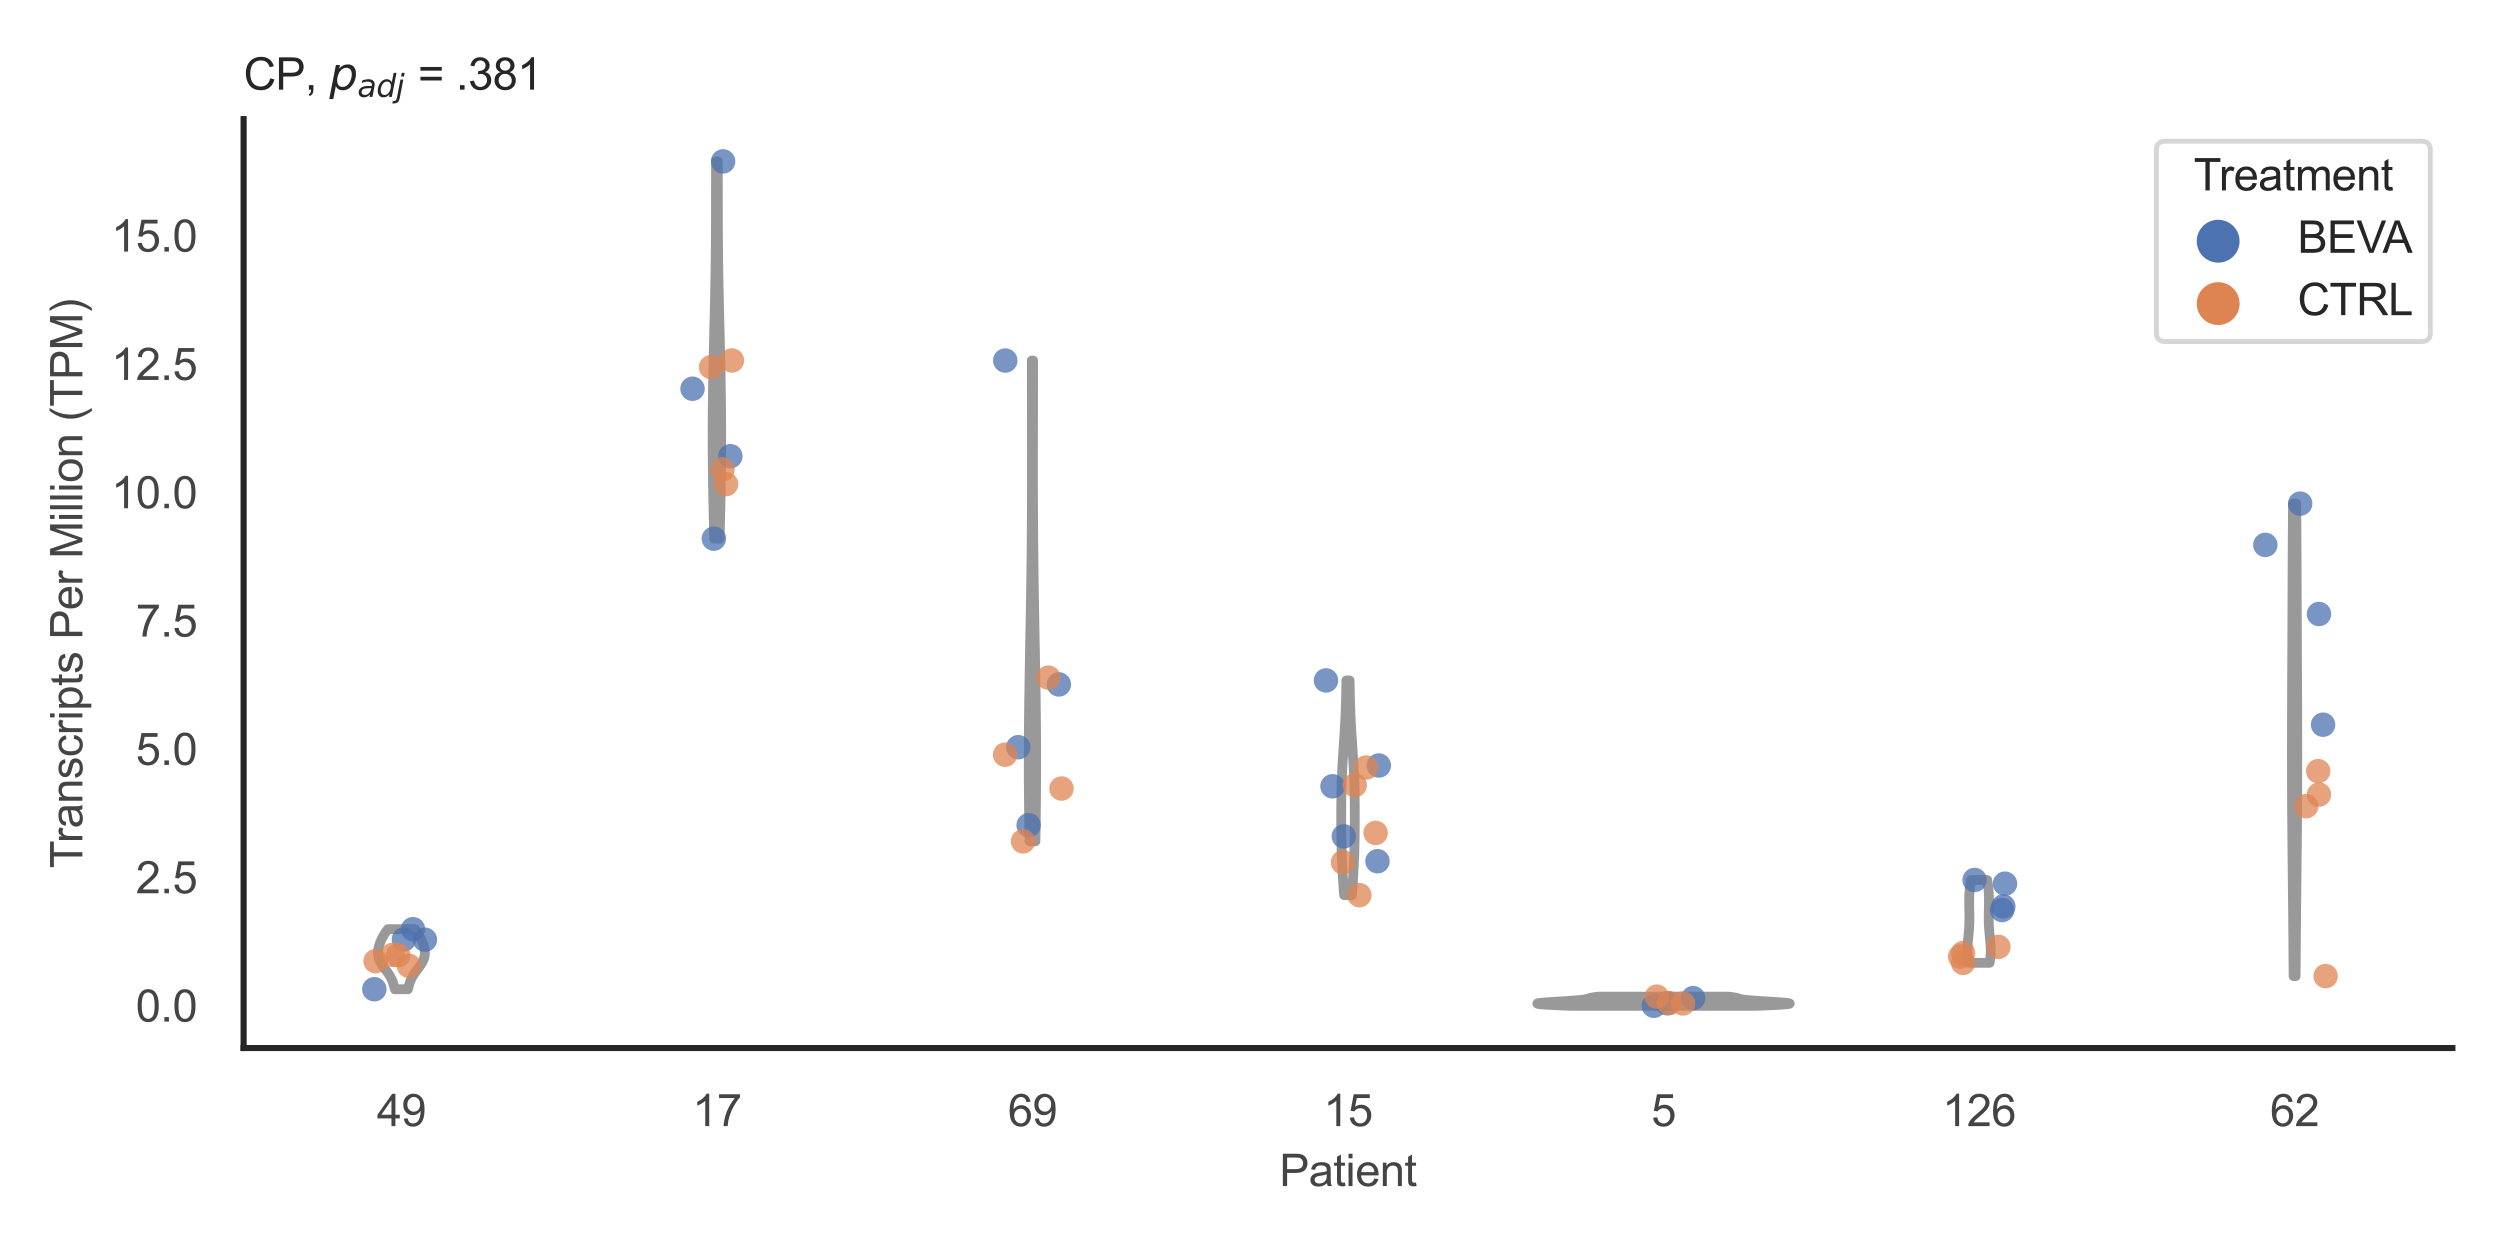 <?xml version="1.0" encoding="utf-8" standalone="no"?>
<!DOCTYPE svg PUBLIC "-//W3C//DTD SVG 1.1//EN"
  "http://www.w3.org/Graphics/SVG/1.1/DTD/svg11.dtd">
<svg xmlns:xlink="http://www.w3.org/1999/xlink" width="510.236pt" height="255.118pt" viewBox="0 0 510.236 255.118" xmlns="http://www.w3.org/2000/svg" version="1.1">
 <defs>
  <style type="text/css">*{stroke-linejoin: round; stroke-linecap: butt}</style>
 </defs>
 <g id="figure_1">
  <g id="patch_1">
   <path d="M 0 255.118 
L 510.236 255.118 
L 510.236 0 
L 0 0 
z
" style="fill: #ffffff"/>
  </g>
  <g id="axes_1">
   <g id="patch_2">
    <path d="M 49.72 213.898 
L 500.516 213.898 
L 500.516 24.32 
L 49.72 24.32 
z
" style="fill: #ffffff"/>
   </g>
   <g id="matplotlib.axis_1">
    <g id="xtick_1">
     <g id="text_1">
      <!-- 49 -->
      <g style="fill: #444444" transform="translate(76.915 229.84)scale(0.09 -0.09)">
       <defs>
        <path id="ArialMT-34" d="M 2069 0 
L 2069 1097 
L 81 1097 
L 81 1613 
L 2172 4581 
L 2631 4581 
L 2631 1613 
L 3250 1613 
L 3250 1097 
L 2631 1097 
L 2631 0 
L 2069 0 
z
M 2069 1613 
L 2069 3678 
L 634 1613 
L 2069 1613 
z
" transform="scale(0.016)"/>
        <path id="ArialMT-39" d="M 350 1059 
L 891 1109 
Q 959 728 1153 556 
Q 1347 384 1650 384 
Q 1909 384 2104 503 
Q 2300 622 2425 820 
Q 2550 1019 2634 1356 
Q 2719 1694 2719 2044 
Q 2719 2081 2716 2156 
Q 2547 1888 2255 1720 
Q 1963 1553 1622 1553 
Q 1053 1553 659 1965 
Q 266 2378 266 3053 
Q 266 3750 677 4175 
Q 1088 4600 1706 4600 
Q 2153 4600 2523 4359 
Q 2894 4119 3086 3673 
Q 3278 3228 3278 2384 
Q 3278 1506 3087 986 
Q 2897 466 2520 194 
Q 2144 -78 1638 -78 
Q 1100 -78 759 220 
Q 419 519 350 1059 
z
M 2653 3081 
Q 2653 3566 2395 3850 
Q 2138 4134 1775 4134 
Q 1400 4134 1122 3828 
Q 844 3522 844 3034 
Q 844 2597 1108 2323 
Q 1372 2050 1759 2050 
Q 2150 2050 2401 2323 
Q 2653 2597 2653 3081 
z
" transform="scale(0.016)"/>
       </defs>
       <use xlink:href="#ArialMT-34"/>
       <use xlink:href="#ArialMT-39" x="55.615"/>
      </g>
     </g>
    </g>
    <g id="xtick_2">
     <g id="text_2">
      <!-- 17 -->
      <g style="fill: #444444" transform="translate(141.314 229.84)scale(0.09 -0.09)">
       <defs>
        <path id="ArialMT-31" d="M 2384 0 
L 1822 0 
L 1822 3584 
Q 1619 3391 1289 3197 
Q 959 3003 697 2906 
L 697 3450 
Q 1169 3672 1522 3987 
Q 1875 4303 2022 4600 
L 2384 4600 
L 2384 0 
z
" transform="scale(0.016)"/>
        <path id="ArialMT-37" d="M 303 3981 
L 303 4522 
L 3269 4522 
L 3269 4084 
Q 2831 3619 2401 2847 
Q 1972 2075 1738 1259 
Q 1569 684 1522 0 
L 944 0 
Q 953 541 1156 1306 
Q 1359 2072 1739 2783 
Q 2119 3494 2547 3981 
L 303 3981 
z
" transform="scale(0.016)"/>
       </defs>
       <use xlink:href="#ArialMT-31"/>
       <use xlink:href="#ArialMT-37" x="55.615"/>
      </g>
     </g>
    </g>
    <g id="xtick_3">
     <g id="text_3">
      <!-- 69 -->
      <g style="fill: #444444" transform="translate(205.714 229.84)scale(0.09 -0.09)">
       <defs>
        <path id="ArialMT-36" d="M 3184 3459 
L 2625 3416 
Q 2550 3747 2413 3897 
Q 2184 4138 1850 4138 
Q 1581 4138 1378 3988 
Q 1113 3794 959 3422 
Q 806 3050 800 2363 
Q 1003 2672 1297 2822 
Q 1591 2972 1913 2972 
Q 2475 2972 2870 2558 
Q 3266 2144 3266 1488 
Q 3266 1056 3080 686 
Q 2894 316 2569 119 
Q 2244 -78 1831 -78 
Q 1128 -78 684 439 
Q 241 956 241 2144 
Q 241 3472 731 4075 
Q 1159 4600 1884 4600 
Q 2425 4600 2770 4297 
Q 3116 3994 3184 3459 
z
M 888 1484 
Q 888 1194 1011 928 
Q 1134 663 1356 523 
Q 1578 384 1822 384 
Q 2178 384 2434 671 
Q 2691 959 2691 1453 
Q 2691 1928 2437 2201 
Q 2184 2475 1800 2475 
Q 1419 2475 1153 2201 
Q 888 1928 888 1484 
z
" transform="scale(0.016)"/>
       </defs>
       <use xlink:href="#ArialMT-36"/>
       <use xlink:href="#ArialMT-39" x="55.615"/>
      </g>
     </g>
    </g>
    <g id="xtick_4">
     <g id="text_4">
      <!-- 15 -->
      <g style="fill: #444444" transform="translate(270.113 229.84)scale(0.09 -0.09)">
       <defs>
        <path id="ArialMT-35" d="M 266 1200 
L 856 1250 
Q 922 819 1161 601 
Q 1400 384 1738 384 
Q 2144 384 2425 690 
Q 2706 997 2706 1503 
Q 2706 1984 2436 2262 
Q 2166 2541 1728 2541 
Q 1456 2541 1237 2417 
Q 1019 2294 894 2097 
L 366 2166 
L 809 4519 
L 3088 4519 
L 3088 3981 
L 1259 3981 
L 1013 2750 
Q 1425 3038 1878 3038 
Q 2478 3038 2890 2622 
Q 3303 2206 3303 1553 
Q 3303 931 2941 478 
Q 2500 -78 1738 -78 
Q 1113 -78 717 272 
Q 322 622 266 1200 
z
" transform="scale(0.016)"/>
       </defs>
       <use xlink:href="#ArialMT-31"/>
       <use xlink:href="#ArialMT-35" x="55.615"/>
      </g>
     </g>
    </g>
    <g id="xtick_5">
     <g id="text_5">
      <!-- 5 -->
      <g style="fill: #444444" transform="translate(337.015 229.84)scale(0.09 -0.09)">
       <use xlink:href="#ArialMT-35"/>
      </g>
     </g>
    </g>
    <g id="xtick_6">
     <g id="text_6">
      <!-- 126 -->
      <g style="fill: #444444" transform="translate(396.41 229.84)scale(0.09 -0.09)">
       <defs>
        <path id="ArialMT-32" d="M 3222 541 
L 3222 0 
L 194 0 
Q 188 203 259 391 
Q 375 700 629 1000 
Q 884 1300 1366 1694 
Q 2113 2306 2375 2664 
Q 2638 3022 2638 3341 
Q 2638 3675 2398 3904 
Q 2159 4134 1775 4134 
Q 1369 4134 1125 3890 
Q 881 3647 878 3216 
L 300 3275 
Q 359 3922 746 4261 
Q 1134 4600 1788 4600 
Q 2447 4600 2831 4234 
Q 3216 3869 3216 3328 
Q 3216 3053 3103 2787 
Q 2991 2522 2730 2228 
Q 2469 1934 1863 1422 
Q 1356 997 1212 845 
Q 1069 694 975 541 
L 3222 541 
z
" transform="scale(0.016)"/>
       </defs>
       <use xlink:href="#ArialMT-31"/>
       <use xlink:href="#ArialMT-32" x="55.615"/>
       <use xlink:href="#ArialMT-36" x="111.23"/>
      </g>
     </g>
    </g>
    <g id="xtick_7">
     <g id="text_7">
      <!-- 62 -->
      <g style="fill: #444444" transform="translate(463.312 229.84)scale(0.09 -0.09)">
       <use xlink:href="#ArialMT-36"/>
       <use xlink:href="#ArialMT-32" x="55.615"/>
      </g>
     </g>
    </g>
    <g id="text_8">
     <!-- Patient -->
     <g style="fill: #444444" transform="translate(261.109 242.071)scale(0.09 -0.09)">
      <defs>
       <path id="ArialMT-50" d="M 494 0 
L 494 4581 
L 2222 4581 
Q 2678 4581 2919 4538 
Q 3256 4481 3484 4323 
Q 3713 4166 3852 3881 
Q 3991 3597 3991 3256 
Q 3991 2672 3619 2267 
Q 3247 1863 2275 1863 
L 1100 1863 
L 1100 0 
L 494 0 
z
M 1100 2403 
L 2284 2403 
Q 2872 2403 3119 2622 
Q 3366 2841 3366 3238 
Q 3366 3525 3220 3729 
Q 3075 3934 2838 4000 
Q 2684 4041 2272 4041 
L 1100 4041 
L 1100 2403 
z
" transform="scale(0.016)"/>
       <path id="ArialMT-61" d="M 2588 409 
Q 2275 144 1986 34 
Q 1697 -75 1366 -75 
Q 819 -75 525 192 
Q 231 459 231 875 
Q 231 1119 342 1320 
Q 453 1522 633 1644 
Q 813 1766 1038 1828 
Q 1203 1872 1538 1913 
Q 2219 1994 2541 2106 
Q 2544 2222 2544 2253 
Q 2544 2597 2384 2738 
Q 2169 2928 1744 2928 
Q 1347 2928 1158 2789 
Q 969 2650 878 2297 
L 328 2372 
Q 403 2725 575 2942 
Q 747 3159 1072 3276 
Q 1397 3394 1825 3394 
Q 2250 3394 2515 3294 
Q 2781 3194 2906 3042 
Q 3031 2891 3081 2659 
Q 3109 2516 3109 2141 
L 3109 1391 
Q 3109 606 3145 398 
Q 3181 191 3288 0 
L 2700 0 
Q 2613 175 2588 409 
z
M 2541 1666 
Q 2234 1541 1622 1453 
Q 1275 1403 1131 1340 
Q 988 1278 909 1158 
Q 831 1038 831 891 
Q 831 666 1001 516 
Q 1172 366 1500 366 
Q 1825 366 2078 508 
Q 2331 650 2450 897 
Q 2541 1088 2541 1459 
L 2541 1666 
z
" transform="scale(0.016)"/>
       <path id="ArialMT-74" d="M 1650 503 
L 1731 6 
Q 1494 -44 1306 -44 
Q 1000 -44 831 53 
Q 663 150 594 308 
Q 525 466 525 972 
L 525 2881 
L 113 2881 
L 113 3319 
L 525 3319 
L 525 4141 
L 1084 4478 
L 1084 3319 
L 1650 3319 
L 1650 2881 
L 1084 2881 
L 1084 941 
Q 1084 700 1114 631 
Q 1144 563 1211 522 
Q 1278 481 1403 481 
Q 1497 481 1650 503 
z
" transform="scale(0.016)"/>
       <path id="ArialMT-69" d="M 425 3934 
L 425 4581 
L 988 4581 
L 988 3934 
L 425 3934 
z
M 425 0 
L 425 3319 
L 988 3319 
L 988 0 
L 425 0 
z
" transform="scale(0.016)"/>
       <path id="ArialMT-65" d="M 2694 1069 
L 3275 997 
Q 3138 488 2766 206 
Q 2394 -75 1816 -75 
Q 1088 -75 661 373 
Q 234 822 234 1631 
Q 234 2469 665 2931 
Q 1097 3394 1784 3394 
Q 2450 3394 2872 2941 
Q 3294 2488 3294 1666 
Q 3294 1616 3291 1516 
L 816 1516 
Q 847 969 1125 678 
Q 1403 388 1819 388 
Q 2128 388 2347 550 
Q 2566 713 2694 1069 
z
M 847 1978 
L 2700 1978 
Q 2663 2397 2488 2606 
Q 2219 2931 1791 2931 
Q 1403 2931 1139 2672 
Q 875 2413 847 1978 
z
" transform="scale(0.016)"/>
       <path id="ArialMT-6e" d="M 422 0 
L 422 3319 
L 928 3319 
L 928 2847 
Q 1294 3394 1984 3394 
Q 2284 3394 2536 3286 
Q 2788 3178 2913 3003 
Q 3038 2828 3088 2588 
Q 3119 2431 3119 2041 
L 3119 0 
L 2556 0 
L 2556 2019 
Q 2556 2363 2490 2533 
Q 2425 2703 2258 2804 
Q 2091 2906 1866 2906 
Q 1506 2906 1245 2678 
Q 984 2450 984 1813 
L 984 0 
L 422 0 
z
" transform="scale(0.016)"/>
      </defs>
      <use xlink:href="#ArialMT-50"/>
      <use xlink:href="#ArialMT-61" x="66.699"/>
      <use xlink:href="#ArialMT-74" x="122.314"/>
      <use xlink:href="#ArialMT-69" x="150.098"/>
      <use xlink:href="#ArialMT-65" x="172.314"/>
      <use xlink:href="#ArialMT-6e" x="227.93"/>
      <use xlink:href="#ArialMT-74" x="283.545"/>
     </g>
    </g>
   </g>
   <g id="matplotlib.axis_2">
    <g id="ytick_1">
     <g id="text_9">
      <!-- 0.0 -->
      <g style="fill: #444444" transform="translate(27.71 208.502)scale(0.09 -0.09)">
       <defs>
        <path id="ArialMT-30" d="M 266 2259 
Q 266 3072 433 3567 
Q 600 4063 929 4331 
Q 1259 4600 1759 4600 
Q 2128 4600 2406 4451 
Q 2684 4303 2865 4023 
Q 3047 3744 3150 3342 
Q 3253 2941 3253 2259 
Q 3253 1453 3087 958 
Q 2922 463 2592 192 
Q 2263 -78 1759 -78 
Q 1097 -78 719 397 
Q 266 969 266 2259 
z
M 844 2259 
Q 844 1131 1108 757 
Q 1372 384 1759 384 
Q 2147 384 2411 759 
Q 2675 1134 2675 2259 
Q 2675 3391 2411 3762 
Q 2147 4134 1753 4134 
Q 1366 4134 1134 3806 
Q 844 3388 844 2259 
z
" transform="scale(0.016)"/>
        <path id="ArialMT-2e" d="M 581 0 
L 581 641 
L 1222 641 
L 1222 0 
L 581 0 
z
" transform="scale(0.016)"/>
       </defs>
       <use xlink:href="#ArialMT-30"/>
       <use xlink:href="#ArialMT-2e" x="55.615"/>
       <use xlink:href="#ArialMT-30" x="83.398"/>
      </g>
     </g>
    </g>
    <g id="ytick_2">
     <g id="text_10">
      <!-- 2.5 -->
      <g style="fill: #444444" transform="translate(27.71 182.31)scale(0.09 -0.09)">
       <use xlink:href="#ArialMT-32"/>
       <use xlink:href="#ArialMT-2e" x="55.615"/>
       <use xlink:href="#ArialMT-35" x="83.398"/>
      </g>
     </g>
    </g>
    <g id="ytick_3">
     <g id="text_11">
      <!-- 5.0 -->
      <g style="fill: #444444" transform="translate(27.71 156.118)scale(0.09 -0.09)">
       <use xlink:href="#ArialMT-35"/>
       <use xlink:href="#ArialMT-2e" x="55.615"/>
       <use xlink:href="#ArialMT-30" x="83.398"/>
      </g>
     </g>
    </g>
    <g id="ytick_4">
     <g id="text_12">
      <!-- 7.5 -->
      <g style="fill: #444444" transform="translate(27.71 129.925)scale(0.09 -0.09)">
       <use xlink:href="#ArialMT-37"/>
       <use xlink:href="#ArialMT-2e" x="55.615"/>
       <use xlink:href="#ArialMT-35" x="83.398"/>
      </g>
     </g>
    </g>
    <g id="ytick_5">
     <g id="text_13">
      <!-- 10.0 -->
      <g style="fill: #444444" transform="translate(22.705 103.733)scale(0.09 -0.09)">
       <use xlink:href="#ArialMT-31"/>
       <use xlink:href="#ArialMT-30" x="55.615"/>
       <use xlink:href="#ArialMT-2e" x="111.23"/>
       <use xlink:href="#ArialMT-30" x="139.014"/>
      </g>
     </g>
    </g>
    <g id="ytick_6">
     <g id="text_14">
      <!-- 12.5 -->
      <g style="fill: #444444" transform="translate(22.705 77.541)scale(0.09 -0.09)">
       <use xlink:href="#ArialMT-31"/>
       <use xlink:href="#ArialMT-32" x="55.615"/>
       <use xlink:href="#ArialMT-2e" x="111.23"/>
       <use xlink:href="#ArialMT-35" x="139.014"/>
      </g>
     </g>
    </g>
    <g id="ytick_7">
     <g id="text_15">
      <!-- 15.0 -->
      <g style="fill: #444444" transform="translate(22.705 51.349)scale(0.09 -0.09)">
       <use xlink:href="#ArialMT-31"/>
       <use xlink:href="#ArialMT-35" x="55.615"/>
       <use xlink:href="#ArialMT-2e" x="111.23"/>
       <use xlink:href="#ArialMT-30" x="139.014"/>
      </g>
     </g>
    </g>
    <g id="text_16">
     <!-- Transcripts Per Million (TPM) -->
     <g style="fill: #444444" transform="translate(16.811 177.194)rotate(-90)scale(0.09 -0.09)">
      <defs>
       <path id="ArialMT-54" d="M 1659 0 
L 1659 4041 
L 150 4041 
L 150 4581 
L 3781 4581 
L 3781 4041 
L 2266 4041 
L 2266 0 
L 1659 0 
z
" transform="scale(0.016)"/>
       <path id="ArialMT-72" d="M 416 0 
L 416 3319 
L 922 3319 
L 922 2816 
Q 1116 3169 1280 3281 
Q 1444 3394 1641 3394 
Q 1925 3394 2219 3213 
L 2025 2691 
Q 1819 2813 1613 2813 
Q 1428 2813 1281 2702 
Q 1134 2591 1072 2394 
Q 978 2094 978 1738 
L 978 0 
L 416 0 
z
" transform="scale(0.016)"/>
       <path id="ArialMT-73" d="M 197 991 
L 753 1078 
Q 800 744 1014 566 
Q 1228 388 1613 388 
Q 2000 388 2187 545 
Q 2375 703 2375 916 
Q 2375 1106 2209 1216 
Q 2094 1291 1634 1406 
Q 1016 1563 777 1677 
Q 538 1791 414 1992 
Q 291 2194 291 2438 
Q 291 2659 392 2848 
Q 494 3038 669 3163 
Q 800 3259 1026 3326 
Q 1253 3394 1513 3394 
Q 1903 3394 2198 3281 
Q 2494 3169 2634 2976 
Q 2775 2784 2828 2463 
L 2278 2388 
Q 2241 2644 2061 2787 
Q 1881 2931 1553 2931 
Q 1166 2931 1000 2803 
Q 834 2675 834 2503 
Q 834 2394 903 2306 
Q 972 2216 1119 2156 
Q 1203 2125 1616 2013 
Q 2213 1853 2448 1751 
Q 2684 1650 2818 1456 
Q 2953 1263 2953 975 
Q 2953 694 2789 445 
Q 2625 197 2315 61 
Q 2006 -75 1616 -75 
Q 969 -75 630 194 
Q 291 463 197 991 
z
" transform="scale(0.016)"/>
       <path id="ArialMT-63" d="M 2588 1216 
L 3141 1144 
Q 3050 572 2676 248 
Q 2303 -75 1759 -75 
Q 1078 -75 664 370 
Q 250 816 250 1647 
Q 250 2184 428 2587 
Q 606 2991 970 3192 
Q 1334 3394 1763 3394 
Q 2303 3394 2647 3120 
Q 2991 2847 3088 2344 
L 2541 2259 
Q 2463 2594 2264 2762 
Q 2066 2931 1784 2931 
Q 1359 2931 1093 2626 
Q 828 2322 828 1663 
Q 828 994 1084 691 
Q 1341 388 1753 388 
Q 2084 388 2306 591 
Q 2528 794 2588 1216 
z
" transform="scale(0.016)"/>
       <path id="ArialMT-70" d="M 422 -1272 
L 422 3319 
L 934 3319 
L 934 2888 
Q 1116 3141 1344 3267 
Q 1572 3394 1897 3394 
Q 2322 3394 2647 3175 
Q 2972 2956 3137 2557 
Q 3303 2159 3303 1684 
Q 3303 1175 3120 767 
Q 2938 359 2589 142 
Q 2241 -75 1856 -75 
Q 1575 -75 1351 44 
Q 1128 163 984 344 
L 984 -1272 
L 422 -1272 
z
M 931 1641 
Q 931 1000 1190 694 
Q 1450 388 1819 388 
Q 2194 388 2461 705 
Q 2728 1022 2728 1688 
Q 2728 2322 2467 2637 
Q 2206 2953 1844 2953 
Q 1484 2953 1207 2617 
Q 931 2281 931 1641 
z
" transform="scale(0.016)"/>
       <path id="ArialMT-20" transform="scale(0.016)"/>
       <path id="ArialMT-4d" d="M 475 0 
L 475 4581 
L 1388 4581 
L 2472 1338 
Q 2622 884 2691 659 
Q 2769 909 2934 1394 
L 4031 4581 
L 4847 4581 
L 4847 0 
L 4263 0 
L 4263 3834 
L 2931 0 
L 2384 0 
L 1059 3900 
L 1059 0 
L 475 0 
z
" transform="scale(0.016)"/>
       <path id="ArialMT-6c" d="M 409 0 
L 409 4581 
L 972 4581 
L 972 0 
L 409 0 
z
" transform="scale(0.016)"/>
       <path id="ArialMT-6f" d="M 213 1659 
Q 213 2581 725 3025 
Q 1153 3394 1769 3394 
Q 2453 3394 2887 2945 
Q 3322 2497 3322 1706 
Q 3322 1066 3130 698 
Q 2938 331 2570 128 
Q 2203 -75 1769 -75 
Q 1072 -75 642 372 
Q 213 819 213 1659 
z
M 791 1659 
Q 791 1022 1069 705 
Q 1347 388 1769 388 
Q 2188 388 2466 706 
Q 2744 1025 2744 1678 
Q 2744 2294 2464 2611 
Q 2184 2928 1769 2928 
Q 1347 2928 1069 2612 
Q 791 2297 791 1659 
z
" transform="scale(0.016)"/>
       <path id="ArialMT-28" d="M 1497 -1347 
Q 1031 -759 709 28 
Q 388 816 388 1659 
Q 388 2403 628 3084 
Q 909 3875 1497 4659 
L 1900 4659 
Q 1522 4009 1400 3731 
Q 1209 3300 1100 2831 
Q 966 2247 966 1656 
Q 966 153 1900 -1347 
L 1497 -1347 
z
" transform="scale(0.016)"/>
       <path id="ArialMT-29" d="M 791 -1347 
L 388 -1347 
Q 1322 153 1322 1656 
Q 1322 2244 1188 2822 
Q 1081 3291 891 3722 
Q 769 4003 388 4659 
L 791 4659 
Q 1378 3875 1659 3084 
Q 1900 2403 1900 1659 
Q 1900 816 1576 28 
Q 1253 -759 791 -1347 
z
" transform="scale(0.016)"/>
      </defs>
      <use xlink:href="#ArialMT-54"/>
      <use xlink:href="#ArialMT-72" x="57.334"/>
      <use xlink:href="#ArialMT-61" x="90.635"/>
      <use xlink:href="#ArialMT-6e" x="146.25"/>
      <use xlink:href="#ArialMT-73" x="201.865"/>
      <use xlink:href="#ArialMT-63" x="251.865"/>
      <use xlink:href="#ArialMT-72" x="301.865"/>
      <use xlink:href="#ArialMT-69" x="335.166"/>
      <use xlink:href="#ArialMT-70" x="357.383"/>
      <use xlink:href="#ArialMT-74" x="412.998"/>
      <use xlink:href="#ArialMT-73" x="440.781"/>
      <use xlink:href="#ArialMT-20" x="490.781"/>
      <use xlink:href="#ArialMT-50" x="518.564"/>
      <use xlink:href="#ArialMT-65" x="585.264"/>
      <use xlink:href="#ArialMT-72" x="640.879"/>
      <use xlink:href="#ArialMT-20" x="674.18"/>
      <use xlink:href="#ArialMT-4d" x="701.963"/>
      <use xlink:href="#ArialMT-69" x="785.264"/>
      <use xlink:href="#ArialMT-6c" x="807.48"/>
      <use xlink:href="#ArialMT-6c" x="829.697"/>
      <use xlink:href="#ArialMT-69" x="851.914"/>
      <use xlink:href="#ArialMT-6f" x="874.131"/>
      <use xlink:href="#ArialMT-6e" x="929.746"/>
      <use xlink:href="#ArialMT-20" x="985.361"/>
      <use xlink:href="#ArialMT-28" x="1013.145"/>
      <use xlink:href="#ArialMT-54" x="1046.445"/>
      <use xlink:href="#ArialMT-50" x="1107.529"/>
      <use xlink:href="#ArialMT-4d" x="1174.229"/>
      <use xlink:href="#ArialMT-29" x="1257.529"/>
     </g>
    </g>
   </g>
   <g id="PolyCollection_1">
    <defs>
     <path id="m710d6ea37c" d="M 83.25 -53.221 
L 80.59 -53.221 
L 80.559 -53.345 
L 80.527 -53.469 
L 80.495 -53.592 
L 80.463 -53.716 
L 80.429 -53.84 
L 80.395 -53.964 
L 80.359 -54.088 
L 80.323 -54.211 
L 80.284 -54.335 
L 80.244 -54.459 
L 80.201 -54.583 
L 80.157 -54.707 
L 80.11 -54.83 
L 80.061 -54.954 
L 80.008 -55.078 
L 79.954 -55.202 
L 79.896 -55.326 
L 79.835 -55.449 
L 79.771 -55.573 
L 79.705 -55.697 
L 79.635 -55.821 
L 79.562 -55.945 
L 79.487 -56.068 
L 79.408 -56.192 
L 79.327 -56.316 
L 79.244 -56.44 
L 79.159 -56.564 
L 79.071 -56.687 
L 78.982 -56.811 
L 78.892 -56.935 
L 78.801 -57.059 
L 78.709 -57.183 
L 78.616 -57.306 
L 78.524 -57.43 
L 78.432 -57.554 
L 78.34 -57.678 
L 78.25 -57.802 
L 78.162 -57.925 
L 78.075 -58.049 
L 77.991 -58.173 
L 77.909 -58.297 
L 77.831 -58.421 
L 77.755 -58.544 
L 77.683 -58.668 
L 77.615 -58.792 
L 77.551 -58.916 
L 77.491 -59.04 
L 77.436 -59.163 
L 77.385 -59.287 
L 77.339 -59.411 
L 77.297 -59.535 
L 77.26 -59.659 
L 77.228 -59.782 
L 77.201 -59.906 
L 77.178 -60.03 
L 77.16 -60.154 
L 77.146 -60.278 
L 77.136 -60.401 
L 77.131 -60.525 
L 77.13 -60.649 
L 77.133 -60.773 
L 77.139 -60.897 
L 77.15 -61.02 
L 77.163 -61.144 
L 77.18 -61.268 
L 77.2 -61.392 
L 77.223 -61.516 
L 77.249 -61.639 
L 77.278 -61.763 
L 77.309 -61.887 
L 77.342 -62.011 
L 77.378 -62.135 
L 77.417 -62.258 
L 77.457 -62.382 
L 77.5 -62.506 
L 77.545 -62.63 
L 77.592 -62.754 
L 77.642 -62.877 
L 77.693 -63.001 
L 77.747 -63.125 
L 77.802 -63.249 
L 77.86 -63.373 
L 77.92 -63.496 
L 77.982 -63.62 
L 78.047 -63.744 
L 78.113 -63.868 
L 78.182 -63.992 
L 78.253 -64.115 
L 78.325 -64.239 
L 78.4 -64.363 
L 78.478 -64.487 
L 78.556 -64.611 
L 78.637 -64.734 
L 78.72 -64.858 
L 78.804 -64.982 
L 78.89 -65.106 
L 78.977 -65.23 
L 79.066 -65.353 
L 79.155 -65.477 
L 84.684 -65.477 
L 84.684 -65.477 
L 84.774 -65.353 
L 84.862 -65.23 
L 84.949 -65.106 
L 85.035 -64.982 
L 85.12 -64.858 
L 85.202 -64.734 
L 85.283 -64.611 
L 85.362 -64.487 
L 85.439 -64.363 
L 85.514 -64.239 
L 85.587 -64.115 
L 85.658 -63.992 
L 85.726 -63.868 
L 85.793 -63.744 
L 85.857 -63.62 
L 85.919 -63.496 
L 85.979 -63.373 
L 86.037 -63.249 
L 86.093 -63.125 
L 86.147 -63.001 
L 86.198 -62.877 
L 86.247 -62.754 
L 86.294 -62.63 
L 86.339 -62.506 
L 86.382 -62.382 
L 86.423 -62.258 
L 86.461 -62.135 
L 86.497 -62.011 
L 86.531 -61.887 
L 86.562 -61.763 
L 86.59 -61.639 
L 86.616 -61.516 
L 86.639 -61.392 
L 86.659 -61.268 
L 86.676 -61.144 
L 86.69 -61.02 
L 86.7 -60.897 
L 86.707 -60.773 
L 86.709 -60.649 
L 86.708 -60.525 
L 86.703 -60.401 
L 86.694 -60.278 
L 86.68 -60.154 
L 86.662 -60.03 
L 86.639 -59.906 
L 86.611 -59.782 
L 86.579 -59.659 
L 86.542 -59.535 
L 86.501 -59.411 
L 86.454 -59.287 
L 86.403 -59.163 
L 86.348 -59.04 
L 86.288 -58.916 
L 86.224 -58.792 
L 86.156 -58.668 
L 86.084 -58.544 
L 86.009 -58.421 
L 85.93 -58.297 
L 85.848 -58.173 
L 85.764 -58.049 
L 85.678 -57.925 
L 85.589 -57.802 
L 85.499 -57.678 
L 85.408 -57.554 
L 85.316 -57.43 
L 85.223 -57.306 
L 85.131 -57.183 
L 85.039 -57.059 
L 84.947 -56.935 
L 84.857 -56.811 
L 84.768 -56.687 
L 84.681 -56.564 
L 84.595 -56.44 
L 84.512 -56.316 
L 84.431 -56.192 
L 84.353 -56.068 
L 84.277 -55.945 
L 84.205 -55.821 
L 84.135 -55.697 
L 84.068 -55.573 
L 84.004 -55.449 
L 83.944 -55.326 
L 83.886 -55.202 
L 83.831 -55.078 
L 83.779 -54.954 
L 83.73 -54.83 
L 83.683 -54.707 
L 83.638 -54.583 
L 83.596 -54.459 
L 83.555 -54.335 
L 83.517 -54.211 
L 83.48 -54.088 
L 83.444 -53.964 
L 83.41 -53.84 
L 83.377 -53.716 
L 83.344 -53.592 
L 83.312 -53.469 
L 83.281 -53.345 
L 83.25 -53.221 
z
" style="stroke: #999999; stroke-width: 2"/>
    </defs>
    <g clip-path="url(#p5abdb35977)">
     <use xlink:href="#m710d6ea37c" x="0" y="255.118" style="fill: #ffffff; stroke: #999999; stroke-width: 2"/>
    </g>
   </g>
   <g id="PolyCollection_2">
    <defs>
     <path id="ma774486d65" d="M 146.869 -145.18 
L 145.769 -145.18 
L 145.75 -145.958 
L 145.73 -146.736 
L 145.711 -147.513 
L 145.692 -148.291 
L 145.673 -149.069 
L 145.655 -149.847 
L 145.638 -150.625 
L 145.621 -151.402 
L 145.604 -152.18 
L 145.588 -152.958 
L 145.573 -153.736 
L 145.559 -154.513 
L 145.545 -155.291 
L 145.532 -156.069 
L 145.52 -156.847 
L 145.509 -157.625 
L 145.499 -158.402 
L 145.489 -159.18 
L 145.481 -159.958 
L 145.474 -160.736 
L 145.467 -161.514 
L 145.462 -162.291 
L 145.457 -163.069 
L 145.453 -163.847 
L 145.451 -164.625 
L 145.449 -165.402 
L 145.449 -166.18 
L 145.449 -166.958 
L 145.451 -167.736 
L 145.453 -168.514 
L 145.457 -169.291 
L 145.461 -170.069 
L 145.467 -170.847 
L 145.473 -171.625 
L 145.481 -172.403 
L 145.489 -173.18 
L 145.498 -173.958 
L 145.508 -174.736 
L 145.519 -175.514 
L 145.531 -176.292 
L 145.544 -177.069 
L 145.557 -177.847 
L 145.572 -178.625 
L 145.587 -179.403 
L 145.602 -180.18 
L 145.618 -180.958 
L 145.635 -181.736 
L 145.652 -182.514 
L 145.67 -183.292 
L 145.688 -184.069 
L 145.706 -184.847 
L 145.725 -185.625 
L 145.744 -186.403 
L 145.763 -187.181 
L 145.782 -187.958 
L 145.801 -188.736 
L 145.819 -189.514 
L 145.838 -190.292 
L 145.856 -191.069 
L 145.875 -191.847 
L 145.892 -192.625 
L 145.91 -193.403 
L 145.927 -194.181 
L 145.943 -194.958 
L 145.959 -195.736 
L 145.974 -196.514 
L 145.988 -197.292 
L 146.002 -198.07 
L 146.015 -198.847 
L 146.027 -199.625 
L 146.039 -200.403 
L 146.049 -201.181 
L 146.059 -201.958 
L 146.068 -202.736 
L 146.077 -203.514 
L 146.084 -204.292 
L 146.091 -205.07 
L 146.097 -205.847 
L 146.103 -206.625 
L 146.108 -207.403 
L 146.112 -208.181 
L 146.115 -208.959 
L 146.119 -209.736 
L 146.121 -210.514 
L 146.124 -211.292 
L 146.125 -212.07 
L 146.127 -212.847 
L 146.128 -213.625 
L 146.129 -214.403 
L 146.13 -215.181 
L 146.131 -215.959 
L 146.132 -216.736 
L 146.133 -217.514 
L 146.134 -218.292 
L 146.135 -219.07 
L 146.136 -219.848 
L 146.137 -220.625 
L 146.138 -221.403 
L 146.14 -222.181 
L 146.499 -222.181 
L 146.499 -222.181 
L 146.5 -221.403 
L 146.501 -220.625 
L 146.503 -219.848 
L 146.504 -219.07 
L 146.505 -218.292 
L 146.505 -217.514 
L 146.506 -216.736 
L 146.507 -215.959 
L 146.508 -215.181 
L 146.509 -214.403 
L 146.51 -213.625 
L 146.511 -212.847 
L 146.513 -212.07 
L 146.515 -211.292 
L 146.517 -210.514 
L 146.52 -209.736 
L 146.523 -208.959 
L 146.527 -208.181 
L 146.531 -207.403 
L 146.536 -206.625 
L 146.541 -205.847 
L 146.547 -205.07 
L 146.554 -204.292 
L 146.562 -203.514 
L 146.57 -202.736 
L 146.579 -201.958 
L 146.589 -201.181 
L 146.6 -200.403 
L 146.611 -199.625 
L 146.623 -198.847 
L 146.636 -198.07 
L 146.65 -197.292 
L 146.665 -196.514 
L 146.68 -195.736 
L 146.695 -194.958 
L 146.712 -194.181 
L 146.729 -193.403 
L 146.746 -192.625 
L 146.764 -191.847 
L 146.782 -191.069 
L 146.8 -190.292 
L 146.819 -189.514 
L 146.838 -188.736 
L 146.857 -187.958 
L 146.876 -187.181 
L 146.895 -186.403 
L 146.913 -185.625 
L 146.932 -184.847 
L 146.95 -184.069 
L 146.969 -183.292 
L 146.986 -182.514 
L 147.003 -181.736 
L 147.02 -180.958 
L 147.036 -180.18 
L 147.052 -179.403 
L 147.067 -178.625 
L 147.081 -177.847 
L 147.094 -177.069 
L 147.107 -176.292 
L 147.119 -175.514 
L 147.13 -174.736 
L 147.14 -173.958 
L 147.149 -173.18 
L 147.158 -172.403 
L 147.165 -171.625 
L 147.172 -170.847 
L 147.177 -170.069 
L 147.182 -169.291 
L 147.185 -168.514 
L 147.188 -167.736 
L 147.189 -166.958 
L 147.19 -166.18 
L 147.189 -165.402 
L 147.187 -164.625 
L 147.185 -163.847 
L 147.181 -163.069 
L 147.177 -162.291 
L 147.171 -161.514 
L 147.165 -160.736 
L 147.157 -159.958 
L 147.149 -159.18 
L 147.14 -158.402 
L 147.129 -157.625 
L 147.118 -156.847 
L 147.106 -156.069 
L 147.093 -155.291 
L 147.08 -154.513 
L 147.065 -153.736 
L 147.05 -152.958 
L 147.034 -152.18 
L 147.018 -151.402 
L 147.001 -150.625 
L 146.983 -149.847 
L 146.965 -149.069 
L 146.946 -148.291 
L 146.928 -147.513 
L 146.908 -146.736 
L 146.889 -145.958 
L 146.869 -145.18 
z
" style="stroke: #999999; stroke-width: 2"/>
    </defs>
    <g clip-path="url(#p5abdb35977)">
     <use xlink:href="#ma774486d65" x="0" y="255.118" style="fill: #ffffff; stroke: #999999; stroke-width: 2"/>
    </g>
   </g>
   <g id="PolyCollection_3">
    <defs>
     <path id="m0919ad5754" d="M 211.322 -83.415 
L 210.115 -83.415 
L 210.099 -84.406 
L 210.084 -85.397 
L 210.069 -86.388 
L 210.055 -87.379 
L 210.042 -88.371 
L 210.029 -89.362 
L 210.018 -90.353 
L 210.008 -91.344 
L 209.998 -92.335 
L 209.99 -93.326 
L 209.983 -94.317 
L 209.977 -95.308 
L 209.972 -96.299 
L 209.968 -97.29 
L 209.966 -98.282 
L 209.965 -99.273 
L 209.965 -100.264 
L 209.966 -101.255 
L 209.968 -102.246 
L 209.972 -103.237 
L 209.977 -104.228 
L 209.983 -105.219 
L 209.99 -106.21 
L 209.998 -107.201 
L 210.007 -108.193 
L 210.017 -109.184 
L 210.028 -110.175 
L 210.041 -111.166 
L 210.053 -112.157 
L 210.067 -113.148 
L 210.082 -114.139 
L 210.097 -115.13 
L 210.113 -116.121 
L 210.129 -117.113 
L 210.146 -118.104 
L 210.163 -119.095 
L 210.18 -120.086 
L 210.198 -121.077 
L 210.216 -122.068 
L 210.234 -123.059 
L 210.253 -124.05 
L 210.271 -125.041 
L 210.289 -126.032 
L 210.307 -127.024 
L 210.325 -128.015 
L 210.343 -129.006 
L 210.36 -129.997 
L 210.377 -130.988 
L 210.394 -131.979 
L 210.41 -132.97 
L 210.426 -133.961 
L 210.441 -134.952 
L 210.456 -135.943 
L 210.47 -136.935 
L 210.483 -137.926 
L 210.496 -138.917 
L 210.508 -139.908 
L 210.519 -140.899 
L 210.53 -141.89 
L 210.54 -142.881 
L 210.55 -143.872 
L 210.558 -144.863 
L 210.566 -145.854 
L 210.574 -146.846 
L 210.58 -147.837 
L 210.586 -148.828 
L 210.591 -149.819 
L 210.596 -150.81 
L 210.6 -151.801 
L 210.603 -152.792 
L 210.606 -153.783 
L 210.609 -154.774 
L 210.61 -155.766 
L 210.612 -156.757 
L 210.613 -157.748 
L 210.613 -158.739 
L 210.613 -159.73 
L 210.613 -160.721 
L 210.612 -161.712 
L 210.612 -162.703 
L 210.611 -163.694 
L 210.609 -164.685 
L 210.608 -165.677 
L 210.606 -166.668 
L 210.605 -167.659 
L 210.603 -168.65 
L 210.601 -169.641 
L 210.6 -170.632 
L 210.598 -171.623 
L 210.597 -172.614 
L 210.595 -173.605 
L 210.594 -174.596 
L 210.593 -175.588 
L 210.592 -176.579 
L 210.591 -177.57 
L 210.591 -178.561 
L 210.59 -179.552 
L 210.59 -180.543 
L 210.59 -181.534 
L 210.847 -181.534 
L 210.847 -181.534 
L 210.847 -180.543 
L 210.847 -179.552 
L 210.847 -178.561 
L 210.846 -177.57 
L 210.845 -176.579 
L 210.844 -175.588 
L 210.843 -174.596 
L 210.842 -173.605 
L 210.841 -172.614 
L 210.839 -171.623 
L 210.837 -170.632 
L 210.836 -169.641 
L 210.834 -168.65 
L 210.832 -167.659 
L 210.831 -166.668 
L 210.829 -165.677 
L 210.828 -164.685 
L 210.827 -163.694 
L 210.826 -162.703 
L 210.825 -161.712 
L 210.824 -160.721 
L 210.824 -159.73 
L 210.824 -158.739 
L 210.825 -157.748 
L 210.825 -156.757 
L 210.827 -155.766 
L 210.829 -154.774 
L 210.831 -153.783 
L 210.834 -152.792 
L 210.837 -151.801 
L 210.841 -150.81 
L 210.846 -149.819 
L 210.851 -148.828 
L 210.857 -147.837 
L 210.864 -146.846 
L 210.871 -145.854 
L 210.879 -144.863 
L 210.888 -143.872 
L 210.897 -142.881 
L 210.907 -141.89 
L 210.918 -140.899 
L 210.929 -139.908 
L 210.942 -138.917 
L 210.954 -137.926 
L 210.968 -136.935 
L 210.982 -135.943 
L 210.996 -134.952 
L 211.012 -133.961 
L 211.027 -132.97 
L 211.043 -131.979 
L 211.06 -130.988 
L 211.077 -129.997 
L 211.095 -129.006 
L 211.112 -128.015 
L 211.13 -127.024 
L 211.148 -126.032 
L 211.166 -125.041 
L 211.185 -124.05 
L 211.203 -123.059 
L 211.221 -122.068 
L 211.239 -121.077 
L 211.257 -120.086 
L 211.274 -119.095 
L 211.292 -118.104 
L 211.308 -117.113 
L 211.325 -116.121 
L 211.341 -115.13 
L 211.356 -114.139 
L 211.37 -113.148 
L 211.384 -112.157 
L 211.397 -111.166 
L 211.409 -110.175 
L 211.42 -109.184 
L 211.43 -108.193 
L 211.439 -107.201 
L 211.448 -106.21 
L 211.455 -105.219 
L 211.461 -104.228 
L 211.465 -103.237 
L 211.469 -102.246 
L 211.471 -101.255 
L 211.473 -100.264 
L 211.473 -99.273 
L 211.471 -98.282 
L 211.469 -97.29 
L 211.465 -96.299 
L 211.46 -95.308 
L 211.454 -94.317 
L 211.447 -93.326 
L 211.439 -92.335 
L 211.43 -91.344 
L 211.419 -90.353 
L 211.408 -89.362 
L 211.396 -88.371 
L 211.382 -87.379 
L 211.368 -86.388 
L 211.354 -85.397 
L 211.338 -84.406 
L 211.322 -83.415 
z
" style="stroke: #999999; stroke-width: 2"/>
    </defs>
    <g clip-path="url(#p5abdb35977)">
     <use xlink:href="#m0919ad5754" x="0" y="255.118" style="fill: #ffffff; stroke: #999999; stroke-width: 2"/>
    </g>
   </g>
   <g id="PolyCollection_4">
    <defs>
     <path id="mcc25b6dde1" d="M 275.912 -72.422 
L 274.324 -72.422 
L 274.292 -72.865 
L 274.26 -73.308 
L 274.228 -73.75 
L 274.197 -74.193 
L 274.167 -74.635 
L 274.137 -75.078 
L 274.107 -75.521 
L 274.079 -75.963 
L 274.052 -76.406 
L 274.026 -76.849 
L 274 -77.291 
L 273.976 -77.734 
L 273.953 -78.177 
L 273.931 -78.619 
L 273.911 -79.062 
L 273.892 -79.505 
L 273.874 -79.947 
L 273.857 -80.39 
L 273.842 -80.833 
L 273.828 -81.275 
L 273.815 -81.718 
L 273.803 -82.161 
L 273.793 -82.603 
L 273.783 -83.046 
L 273.775 -83.488 
L 273.767 -83.931 
L 273.761 -84.374 
L 273.755 -84.816 
L 273.75 -85.259 
L 273.746 -85.702 
L 273.742 -86.144 
L 273.74 -86.587 
L 273.737 -87.03 
L 273.736 -87.472 
L 273.735 -87.915 
L 273.734 -88.358 
L 273.734 -88.8 
L 273.735 -89.243 
L 273.736 -89.686 
L 273.738 -90.128 
L 273.74 -90.571 
L 273.743 -91.014 
L 273.747 -91.456 
L 273.752 -91.899 
L 273.758 -92.341 
L 273.765 -92.784 
L 273.772 -93.227 
L 273.781 -93.669 
L 273.791 -94.112 
L 273.802 -94.555 
L 273.815 -94.997 
L 273.829 -95.44 
L 273.844 -95.883 
L 273.86 -96.325 
L 273.878 -96.768 
L 273.898 -97.211 
L 273.919 -97.653 
L 273.941 -98.096 
L 273.964 -98.539 
L 273.989 -98.981 
L 274.014 -99.424 
L 274.041 -99.867 
L 274.069 -100.309 
L 274.097 -100.752 
L 274.126 -101.195 
L 274.156 -101.637 
L 274.186 -102.08 
L 274.216 -102.522 
L 274.247 -102.965 
L 274.277 -103.408 
L 274.307 -103.85 
L 274.337 -104.293 
L 274.366 -104.736 
L 274.394 -105.178 
L 274.422 -105.621 
L 274.449 -106.064 
L 274.475 -106.506 
L 274.5 -106.949 
L 274.524 -107.392 
L 274.547 -107.834 
L 274.568 -108.277 
L 274.589 -108.72 
L 274.608 -109.162 
L 274.626 -109.605 
L 274.643 -110.048 
L 274.659 -110.49 
L 274.674 -110.933 
L 274.688 -111.375 
L 274.7 -111.818 
L 274.712 -112.261 
L 274.724 -112.703 
L 274.734 -113.146 
L 274.744 -113.589 
L 274.754 -114.031 
L 274.763 -114.474 
L 274.771 -114.917 
L 274.78 -115.359 
L 274.788 -115.802 
L 274.796 -116.245 
L 275.44 -116.245 
L 275.44 -116.245 
L 275.448 -115.802 
L 275.456 -115.359 
L 275.465 -114.917 
L 275.474 -114.474 
L 275.483 -114.031 
L 275.492 -113.589 
L 275.502 -113.146 
L 275.513 -112.703 
L 275.524 -112.261 
L 275.536 -111.818 
L 275.549 -111.375 
L 275.562 -110.933 
L 275.577 -110.49 
L 275.593 -110.048 
L 275.61 -109.605 
L 275.628 -109.162 
L 275.647 -108.72 
L 275.668 -108.277 
L 275.689 -107.834 
L 275.712 -107.392 
L 275.736 -106.949 
L 275.761 -106.506 
L 275.787 -106.064 
L 275.814 -105.621 
L 275.842 -105.178 
L 275.87 -104.736 
L 275.9 -104.293 
L 275.929 -103.85 
L 275.959 -103.408 
L 275.99 -102.965 
L 276.02 -102.522 
L 276.05 -102.08 
L 276.08 -101.637 
L 276.11 -101.195 
L 276.139 -100.752 
L 276.167 -100.309 
L 276.195 -99.867 
L 276.222 -99.424 
L 276.248 -98.981 
L 276.272 -98.539 
L 276.295 -98.096 
L 276.318 -97.653 
L 276.338 -97.211 
L 276.358 -96.768 
L 276.376 -96.325 
L 276.392 -95.883 
L 276.408 -95.44 
L 276.421 -94.997 
L 276.434 -94.555 
L 276.445 -94.112 
L 276.455 -93.669 
L 276.464 -93.227 
L 276.472 -92.784 
L 276.478 -92.341 
L 276.484 -91.899 
L 276.489 -91.456 
L 276.493 -91.014 
L 276.496 -90.571 
L 276.498 -90.128 
L 276.5 -89.686 
L 276.501 -89.243 
L 276.502 -88.8 
L 276.502 -88.358 
L 276.502 -87.915 
L 276.5 -87.472 
L 276.499 -87.03 
L 276.497 -86.587 
L 276.494 -86.144 
L 276.49 -85.702 
L 276.486 -85.259 
L 276.481 -84.816 
L 276.475 -84.374 
L 276.469 -83.931 
L 276.461 -83.488 
L 276.453 -83.046 
L 276.443 -82.603 
L 276.433 -82.161 
L 276.421 -81.718 
L 276.408 -81.275 
L 276.394 -80.833 
L 276.379 -80.39 
L 276.362 -79.947 
L 276.344 -79.505 
L 276.325 -79.062 
L 276.305 -78.619 
L 276.283 -78.177 
L 276.26 -77.734 
L 276.236 -77.291 
L 276.211 -76.849 
L 276.184 -76.406 
L 276.157 -75.963 
L 276.129 -75.521 
L 276.1 -75.078 
L 276.07 -74.635 
L 276.039 -74.193 
L 276.008 -73.75 
L 275.976 -73.308 
L 275.944 -72.865 
L 275.912 -72.422 
z
" style="stroke: #999999; stroke-width: 2"/>
    </defs>
    <g clip-path="url(#p5abdb35977)">
     <use xlink:href="#mcc25b6dde1" x="0" y="255.118" style="fill: #ffffff; stroke: #999999; stroke-width: 2"/>
    </g>
   </g>
   <g id="PolyCollection_5">
    <defs>
     <path id="m370455bfca" d="M 358.611 -49.837 
L 320.424 -49.837 
L 319.954 -49.856 
L 319.493 -49.875 
L 319.042 -49.894 
L 318.603 -49.913 
L 318.177 -49.932 
L 317.764 -49.951 
L 317.366 -49.97 
L 316.984 -49.989 
L 316.62 -50.007 
L 316.274 -50.026 
L 315.946 -50.045 
L 315.639 -50.064 
L 315.353 -50.083 
L 315.089 -50.102 
L 314.847 -50.121 
L 314.628 -50.14 
L 314.433 -50.159 
L 314.262 -50.178 
L 314.115 -50.197 
L 313.994 -50.216 
L 313.897 -50.235 
L 313.826 -50.253 
L 313.779 -50.272 
L 313.758 -50.291 
L 313.761 -50.31 
L 313.789 -50.329 
L 313.84 -50.348 
L 313.915 -50.367 
L 314.013 -50.386 
L 314.132 -50.405 
L 314.273 -50.424 
L 314.434 -50.443 
L 314.614 -50.462 
L 314.812 -50.481 
L 315.027 -50.499 
L 315.258 -50.518 
L 315.503 -50.537 
L 315.761 -50.556 
L 316.03 -50.575 
L 316.31 -50.594 
L 316.599 -50.613 
L 316.895 -50.632 
L 317.197 -50.651 
L 317.504 -50.67 
L 317.813 -50.689 
L 318.124 -50.708 
L 318.435 -50.727 
L 318.745 -50.745 
L 319.053 -50.764 
L 319.357 -50.783 
L 319.656 -50.802 
L 319.949 -50.821 
L 320.235 -50.84 
L 320.513 -50.859 
L 320.782 -50.878 
L 321.042 -50.897 
L 321.292 -50.916 
L 321.532 -50.935 
L 321.76 -50.954 
L 321.977 -50.973 
L 322.182 -50.991 
L 322.375 -51.01 
L 322.557 -51.029 
L 322.727 -51.048 
L 322.886 -51.067 
L 323.033 -51.086 
L 323.169 -51.105 
L 323.295 -51.124 
L 323.411 -51.143 
L 323.518 -51.162 
L 323.616 -51.181 
L 323.707 -51.2 
L 323.79 -51.219 
L 323.868 -51.237 
L 323.94 -51.256 
L 324.007 -51.275 
L 324.071 -51.294 
L 324.133 -51.313 
L 324.193 -51.332 
L 324.252 -51.351 
L 324.312 -51.37 
L 324.373 -51.389 
L 324.437 -51.408 
L 324.503 -51.427 
L 324.574 -51.446 
L 324.649 -51.465 
L 324.73 -51.483 
L 324.817 -51.502 
L 324.911 -51.521 
L 325.012 -51.54 
L 325.121 -51.559 
L 325.239 -51.578 
L 325.366 -51.597 
L 325.502 -51.616 
L 325.647 -51.635 
L 325.802 -51.654 
L 325.967 -51.673 
L 326.141 -51.692 
L 326.325 -51.711 
L 352.71 -51.711 
L 352.71 -51.711 
L 352.894 -51.692 
L 353.068 -51.673 
L 353.233 -51.654 
L 353.388 -51.635 
L 353.533 -51.616 
L 353.669 -51.597 
L 353.796 -51.578 
L 353.914 -51.559 
L 354.023 -51.54 
L 354.125 -51.521 
L 354.218 -51.502 
L 354.305 -51.483 
L 354.386 -51.465 
L 354.461 -51.446 
L 354.532 -51.427 
L 354.598 -51.408 
L 354.662 -51.389 
L 354.723 -51.37 
L 354.783 -51.351 
L 354.842 -51.332 
L 354.902 -51.313 
L 354.964 -51.294 
L 355.028 -51.275 
L 355.096 -51.256 
L 355.167 -51.237 
L 355.245 -51.219 
L 355.328 -51.2 
L 355.419 -51.181 
L 355.517 -51.162 
L 355.624 -51.143 
L 355.74 -51.124 
L 355.866 -51.105 
L 356.002 -51.086 
L 356.15 -51.067 
L 356.308 -51.048 
L 356.478 -51.029 
L 356.66 -51.01 
L 356.853 -50.991 
L 357.058 -50.973 
L 357.275 -50.954 
L 357.503 -50.935 
L 357.743 -50.916 
L 357.993 -50.897 
L 358.253 -50.878 
L 358.522 -50.859 
L 358.8 -50.84 
L 359.087 -50.821 
L 359.38 -50.802 
L 359.679 -50.783 
L 359.982 -50.764 
L 360.29 -50.745 
L 360.6 -50.727 
L 360.911 -50.708 
L 361.222 -50.689 
L 361.531 -50.67 
L 361.838 -50.651 
L 362.14 -50.632 
L 362.436 -50.613 
L 362.725 -50.594 
L 363.005 -50.575 
L 363.274 -50.556 
L 363.533 -50.537 
L 363.778 -50.518 
L 364.008 -50.499 
L 364.223 -50.481 
L 364.421 -50.462 
L 364.601 -50.443 
L 364.762 -50.424 
L 364.903 -50.405 
L 365.023 -50.386 
L 365.12 -50.367 
L 365.195 -50.348 
L 365.247 -50.329 
L 365.274 -50.31 
L 365.277 -50.291 
L 365.256 -50.272 
L 365.209 -50.253 
L 365.138 -50.235 
L 365.041 -50.216 
L 364.92 -50.197 
L 364.773 -50.178 
L 364.602 -50.159 
L 364.407 -50.14 
L 364.188 -50.121 
L 363.946 -50.102 
L 363.682 -50.083 
L 363.396 -50.064 
L 363.089 -50.045 
L 362.762 -50.026 
L 362.415 -50.007 
L 362.051 -49.989 
L 361.669 -49.97 
L 361.271 -49.951 
L 360.859 -49.932 
L 360.432 -49.913 
L 359.993 -49.894 
L 359.542 -49.875 
L 359.081 -49.856 
L 358.611 -49.837 
z
" style="stroke: #999999; stroke-width: 2"/>
    </defs>
    <g clip-path="url(#p5abdb35977)">
     <use xlink:href="#m370455bfca" x="0" y="255.118" style="fill: #ffffff; stroke: #999999; stroke-width: 2"/>
    </g>
   </g>
   <g id="PolyCollection_6">
    <defs>
     <path id="md4ddce2072" d="M 406.064 -58.609 
L 401.77 -58.609 
L 401.739 -58.78 
L 401.71 -58.951 
L 401.684 -59.122 
L 401.659 -59.293 
L 401.637 -59.463 
L 401.617 -59.634 
L 401.6 -59.805 
L 401.584 -59.976 
L 401.571 -60.146 
L 401.56 -60.317 
L 401.551 -60.488 
L 401.545 -60.659 
L 401.54 -60.83 
L 401.538 -61 
L 401.538 -61.171 
L 401.539 -61.342 
L 401.543 -61.513 
L 401.548 -61.684 
L 401.555 -61.854 
L 401.563 -62.025 
L 401.573 -62.196 
L 401.584 -62.367 
L 401.596 -62.537 
L 401.61 -62.708 
L 401.624 -62.879 
L 401.639 -63.05 
L 401.655 -63.221 
L 401.671 -63.391 
L 401.688 -63.562 
L 401.705 -63.733 
L 401.722 -63.904 
L 401.739 -64.074 
L 401.756 -64.245 
L 401.772 -64.416 
L 401.789 -64.587 
L 401.805 -64.758 
L 401.82 -64.928 
L 401.835 -65.099 
L 401.849 -65.27 
L 401.862 -65.441 
L 401.875 -65.612 
L 401.887 -65.782 
L 401.897 -65.953 
L 401.907 -66.124 
L 401.916 -66.295 
L 401.924 -66.465 
L 401.93 -66.636 
L 401.936 -66.807 
L 401.941 -66.978 
L 401.945 -67.149 
L 401.948 -67.319 
L 401.95 -67.49 
L 401.951 -67.661 
L 401.951 -67.832 
L 401.951 -68.003 
L 401.95 -68.173 
L 401.948 -68.344 
L 401.946 -68.515 
L 401.943 -68.686 
L 401.94 -68.856 
L 401.936 -69.027 
L 401.932 -69.198 
L 401.928 -69.369 
L 401.924 -69.54 
L 401.92 -69.71 
L 401.916 -69.881 
L 401.913 -70.052 
L 401.909 -70.223 
L 401.906 -70.393 
L 401.903 -70.564 
L 401.901 -70.735 
L 401.899 -70.906 
L 401.898 -71.077 
L 401.898 -71.247 
L 401.899 -71.418 
L 401.9 -71.589 
L 401.903 -71.76 
L 401.906 -71.931 
L 401.91 -72.101 
L 401.916 -72.272 
L 401.922 -72.443 
L 401.93 -72.614 
L 401.939 -72.784 
L 401.949 -72.955 
L 401.961 -73.126 
L 401.974 -73.297 
L 401.988 -73.468 
L 402.003 -73.638 
L 402.02 -73.809 
L 402.038 -73.98 
L 402.057 -74.151 
L 402.077 -74.322 
L 402.099 -74.492 
L 402.122 -74.663 
L 402.146 -74.834 
L 402.171 -75.005 
L 402.198 -75.175 
L 402.225 -75.346 
L 402.254 -75.517 
L 405.58 -75.517 
L 405.58 -75.517 
L 405.609 -75.346 
L 405.636 -75.175 
L 405.663 -75.005 
L 405.688 -74.834 
L 405.712 -74.663 
L 405.735 -74.492 
L 405.757 -74.322 
L 405.777 -74.151 
L 405.797 -73.98 
L 405.814 -73.809 
L 405.831 -73.638 
L 405.846 -73.468 
L 405.86 -73.297 
L 405.873 -73.126 
L 405.885 -72.955 
L 405.895 -72.784 
L 405.904 -72.614 
L 405.912 -72.443 
L 405.918 -72.272 
L 405.924 -72.101 
L 405.928 -71.931 
L 405.932 -71.76 
L 405.934 -71.589 
L 405.935 -71.418 
L 405.936 -71.247 
L 405.936 -71.077 
L 405.935 -70.906 
L 405.933 -70.735 
L 405.931 -70.564 
L 405.928 -70.393 
L 405.925 -70.223 
L 405.922 -70.052 
L 405.918 -69.881 
L 405.914 -69.71 
L 405.91 -69.54 
L 405.906 -69.369 
L 405.902 -69.198 
L 405.898 -69.027 
L 405.894 -68.856 
L 405.891 -68.686 
L 405.888 -68.515 
L 405.886 -68.344 
L 405.884 -68.173 
L 405.883 -68.003 
L 405.883 -67.832 
L 405.883 -67.661 
L 405.884 -67.49 
L 405.886 -67.319 
L 405.889 -67.149 
L 405.893 -66.978 
L 405.898 -66.807 
L 405.904 -66.636 
L 405.91 -66.465 
L 405.918 -66.295 
L 405.927 -66.124 
L 405.937 -65.953 
L 405.948 -65.782 
L 405.959 -65.612 
L 405.972 -65.441 
L 405.985 -65.27 
L 405.999 -65.099 
L 406.014 -64.928 
L 406.029 -64.758 
L 406.045 -64.587 
L 406.062 -64.416 
L 406.079 -64.245 
L 406.095 -64.074 
L 406.112 -63.904 
L 406.13 -63.733 
L 406.146 -63.562 
L 406.163 -63.391 
L 406.179 -63.221 
L 406.195 -63.05 
L 406.21 -62.879 
L 406.224 -62.708 
L 406.238 -62.537 
L 406.25 -62.367 
L 406.261 -62.196 
L 406.271 -62.025 
L 406.279 -61.854 
L 406.286 -61.684 
L 406.291 -61.513 
L 406.295 -61.342 
L 406.296 -61.171 
L 406.296 -61 
L 406.294 -60.83 
L 406.289 -60.659 
L 406.283 -60.488 
L 406.274 -60.317 
L 406.263 -60.146 
L 406.25 -59.976 
L 406.235 -59.805 
L 406.217 -59.634 
L 406.197 -59.463 
L 406.175 -59.293 
L 406.15 -59.122 
L 406.124 -58.951 
L 406.095 -58.78 
L 406.064 -58.609 
z
" style="stroke: #999999; stroke-width: 2"/>
    </defs>
    <g clip-path="url(#p5abdb35977)">
     <use xlink:href="#md4ddce2072" x="0" y="255.118" style="fill: #ffffff; stroke: #999999; stroke-width: 2"/>
    </g>
   </g>
   <g id="PolyCollection_7">
    <defs>
     <path id="mea7f7a10fe" d="M 468.522 -55.899 
L 468.111 -55.899 
L 468.104 -56.873 
L 468.097 -57.847 
L 468.089 -58.821 
L 468.082 -59.795 
L 468.074 -60.769 
L 468.066 -61.744 
L 468.058 -62.718 
L 468.05 -63.692 
L 468.042 -64.666 
L 468.033 -65.64 
L 468.024 -66.614 
L 468.015 -67.588 
L 468.006 -68.562 
L 467.997 -69.536 
L 467.987 -70.51 
L 467.978 -71.484 
L 467.968 -72.458 
L 467.958 -73.432 
L 467.948 -74.406 
L 467.938 -75.38 
L 467.928 -76.354 
L 467.918 -77.329 
L 467.908 -78.303 
L 467.898 -79.277 
L 467.888 -80.251 
L 467.879 -81.225 
L 467.869 -82.199 
L 467.86 -83.173 
L 467.851 -84.147 
L 467.842 -85.121 
L 467.834 -86.095 
L 467.826 -87.069 
L 467.818 -88.043 
L 467.811 -89.017 
L 467.805 -89.991 
L 467.798 -90.965 
L 467.793 -91.939 
L 467.788 -92.914 
L 467.783 -93.888 
L 467.779 -94.862 
L 467.776 -95.836 
L 467.773 -96.81 
L 467.771 -97.784 
L 467.769 -98.758 
L 467.768 -99.732 
L 467.767 -100.706 
L 467.767 -101.68 
L 467.768 -102.654 
L 467.768 -103.628 
L 467.77 -104.602 
L 467.772 -105.576 
L 467.774 -106.55 
L 467.776 -107.524 
L 467.779 -108.498 
L 467.783 -109.473 
L 467.786 -110.447 
L 467.79 -111.421 
L 467.793 -112.395 
L 467.797 -113.369 
L 467.802 -114.343 
L 467.806 -115.317 
L 467.81 -116.291 
L 467.814 -117.265 
L 467.819 -118.239 
L 467.823 -119.213 
L 467.827 -120.187 
L 467.832 -121.161 
L 467.836 -122.135 
L 467.84 -123.109 
L 467.844 -124.083 
L 467.848 -125.058 
L 467.852 -126.032 
L 467.856 -127.006 
L 467.86 -127.98 
L 467.863 -128.954 
L 467.867 -129.928 
L 467.871 -130.902 
L 467.875 -131.876 
L 467.878 -132.85 
L 467.882 -133.824 
L 467.886 -134.798 
L 467.89 -135.772 
L 467.894 -136.746 
L 467.898 -137.72 
L 467.902 -138.694 
L 467.907 -139.668 
L 467.912 -140.643 
L 467.917 -141.617 
L 467.922 -142.591 
L 467.927 -143.565 
L 467.933 -144.539 
L 467.939 -145.513 
L 467.945 -146.487 
L 467.951 -147.461 
L 467.958 -148.435 
L 467.965 -149.409 
L 467.972 -150.383 
L 467.98 -151.357 
L 467.987 -152.331 
L 468.646 -152.331 
L 468.646 -152.331 
L 468.653 -151.357 
L 468.661 -150.383 
L 468.668 -149.409 
L 468.675 -148.435 
L 468.682 -147.461 
L 468.688 -146.487 
L 468.694 -145.513 
L 468.7 -144.539 
L 468.706 -143.565 
L 468.711 -142.591 
L 468.716 -141.617 
L 468.721 -140.643 
L 468.726 -139.668 
L 468.731 -138.694 
L 468.735 -137.72 
L 468.739 -136.746 
L 468.743 -135.772 
L 468.747 -134.798 
L 468.751 -133.824 
L 468.755 -132.85 
L 468.758 -131.876 
L 468.762 -130.902 
L 468.766 -129.928 
L 468.77 -128.954 
L 468.773 -127.98 
L 468.777 -127.006 
L 468.781 -126.032 
L 468.785 -125.058 
L 468.789 -124.083 
L 468.793 -123.109 
L 468.797 -122.135 
L 468.801 -121.161 
L 468.806 -120.187 
L 468.81 -119.213 
L 468.814 -118.239 
L 468.819 -117.265 
L 468.823 -116.291 
L 468.827 -115.317 
L 468.831 -114.343 
L 468.835 -113.369 
L 468.84 -112.395 
L 468.843 -111.421 
L 468.847 -110.447 
L 468.85 -109.473 
L 468.854 -108.498 
L 468.857 -107.524 
L 468.859 -106.55 
L 468.861 -105.576 
L 468.863 -104.602 
L 468.864 -103.628 
L 468.865 -102.654 
L 468.866 -101.68 
L 468.866 -100.706 
L 468.865 -99.732 
L 468.864 -98.758 
L 468.862 -97.784 
L 468.86 -96.81 
L 468.857 -95.836 
L 468.854 -94.862 
L 468.85 -93.888 
L 468.845 -92.914 
L 468.84 -91.939 
L 468.835 -90.965 
L 468.828 -89.991 
L 468.822 -89.017 
L 468.815 -88.043 
L 468.807 -87.069 
L 468.799 -86.095 
L 468.791 -85.121 
L 468.782 -84.147 
L 468.773 -83.173 
L 468.764 -82.199 
L 468.754 -81.225 
L 468.745 -80.251 
L 468.735 -79.277 
L 468.725 -78.303 
L 468.715 -77.329 
L 468.705 -76.354 
L 468.695 -75.38 
L 468.685 -74.406 
L 468.675 -73.432 
L 468.665 -72.458 
L 468.655 -71.484 
L 468.646 -70.51 
L 468.636 -69.536 
L 468.627 -68.562 
L 468.618 -67.588 
L 468.609 -66.614 
L 468.6 -65.64 
L 468.591 -64.666 
L 468.583 -63.692 
L 468.575 -62.718 
L 468.567 -61.744 
L 468.559 -60.769 
L 468.551 -59.795 
L 468.544 -58.821 
L 468.536 -57.847 
L 468.529 -56.873 
L 468.522 -55.899 
z
" style="stroke: #999999; stroke-width: 2"/>
    </defs>
    <g clip-path="url(#p5abdb35977)">
     <use xlink:href="#mea7f7a10fe" x="0" y="255.118" style="fill: #ffffff; stroke: #999999; stroke-width: 2"/>
    </g>
   </g>
   <g id="PathCollection_1"/>
   <g id="PathCollection_2"/>
   <g id="patch_3">
    <path d="M 49.72 213.898 
L 49.72 24.32 
" style="fill: none; stroke: #262626; stroke-width: 1.25; stroke-linejoin: miter; stroke-linecap: square"/>
   </g>
   <g id="patch_4">
    <path d="M 49.72 213.898 
L 500.516 213.898 
" style="fill: none; stroke: #262626; stroke-width: 1.25; stroke-linejoin: miter; stroke-linecap: square"/>
   </g>
   <g id="PathCollection_3">
    <defs>
     <path id="C0_0_d1d48818e4" d="M 0 2.5 
C 0.663 2.5 1.299 2.237 1.768 1.768 
C 2.237 1.299 2.5 0.663 2.5 -0 
C 2.5 -0.663 2.237 -1.299 1.768 -1.768 
C 1.299 -2.237 0.663 -2.5 0 -2.5 
C -0.663 -2.5 -1.299 -2.237 -1.768 -1.768 
C -2.237 -1.299 -2.5 -0.663 -2.5 0 
C -2.5 0.663 -2.237 1.299 -1.768 1.768 
C -1.299 2.237 -0.663 2.5 0 2.5 
z
"/>
    </defs>
    <g clip-path="url(#p5abdb35977)">
     <use xlink:href="#C0_0_d1d48818e4" x="76.396" y="201.897" style="fill: #4c72b0; fill-opacity: 0.75"/>
    </g>
    <g clip-path="url(#p5abdb35977)">
     <use xlink:href="#C0_0_d1d48818e4" x="86.723" y="191.79" style="fill: #4c72b0; fill-opacity: 0.75"/>
    </g>
    <g clip-path="url(#p5abdb35977)">
     <use xlink:href="#C0_0_d1d48818e4" x="82.44" y="191.733" style="fill: #4c72b0; fill-opacity: 0.75"/>
    </g>
    <g clip-path="url(#p5abdb35977)">
     <use xlink:href="#C0_0_d1d48818e4" x="84.291" y="189.641" style="fill: #4c72b0; fill-opacity: 0.75"/>
    </g>
    <g clip-path="url(#p5abdb35977)">
     <use xlink:href="#C0_0_d1d48818e4" x="80.123" y="194.887" style="fill: #dd8452; fill-opacity: 0.75"/>
    </g>
    <g clip-path="url(#p5abdb35977)">
     <use xlink:href="#C0_0_d1d48818e4" x="76.656" y="196.168" style="fill: #dd8452; fill-opacity: 0.75"/>
    </g>
    <g clip-path="url(#p5abdb35977)">
     <use xlink:href="#C0_0_d1d48818e4" x="83.455" y="197.121" style="fill: #dd8452; fill-opacity: 0.75"/>
    </g>
    <g clip-path="url(#p5abdb35977)">
     <use xlink:href="#C0_0_d1d48818e4" x="81.283" y="194.955" style="fill: #dd8452; fill-opacity: 0.75"/>
    </g>
   </g>
   <g id="PathCollection_4">
    <defs>
     <path id="C1_0_f49acdcde0" d="M 0 2.5 
C 0.663 2.5 1.299 2.237 1.768 1.768 
C 2.237 1.299 2.5 0.663 2.5 -0 
C 2.5 -0.663 2.237 -1.299 1.768 -1.768 
C 1.299 -2.237 0.663 -2.5 0 -2.5 
C -0.663 -2.5 -1.299 -2.237 -1.768 -1.768 
C -2.237 -1.299 -2.5 -0.663 -2.5 0 
C -2.5 0.663 -2.237 1.299 -1.768 1.768 
C -1.299 2.237 -0.663 2.5 0 2.5 
z
"/>
    </defs>
    <g clip-path="url(#p5abdb35977)">
     <use xlink:href="#C1_0_f49acdcde0" x="147.58" y="32.937" style="fill: #4c72b0; fill-opacity: 0.75"/>
    </g>
    <g clip-path="url(#p5abdb35977)">
     <use xlink:href="#C1_0_f49acdcde0" x="141.341" y="79.339" style="fill: #4c72b0; fill-opacity: 0.75"/>
    </g>
    <g clip-path="url(#p5abdb35977)">
     <use xlink:href="#C1_0_f49acdcde0" x="149.062" y="93.107" style="fill: #4c72b0; fill-opacity: 0.75"/>
    </g>
    <g clip-path="url(#p5abdb35977)">
     <use xlink:href="#C1_0_f49acdcde0" x="145.695" y="109.938" style="fill: #4c72b0; fill-opacity: 0.75"/>
    </g>
    <g clip-path="url(#p5abdb35977)">
     <use xlink:href="#C1_0_f49acdcde0" x="149.379" y="73.567" style="fill: #dd8452; fill-opacity: 0.75"/>
    </g>
    <g clip-path="url(#p5abdb35977)">
     <use xlink:href="#C1_0_f49acdcde0" x="145.129" y="74.921" style="fill: #dd8452; fill-opacity: 0.75"/>
    </g>
    <g clip-path="url(#p5abdb35977)">
     <use xlink:href="#C1_0_f49acdcde0" x="148.186" y="98.806" style="fill: #dd8452; fill-opacity: 0.75"/>
    </g>
    <g clip-path="url(#p5abdb35977)">
     <use xlink:href="#C1_0_f49acdcde0" x="147.457" y="95.811" style="fill: #dd8452; fill-opacity: 0.75"/>
    </g>
   </g>
   <g id="PathCollection_5">
    <defs>
     <path id="C2_0_38bf01bda7" d="M 0 2.5 
C 0.663 2.5 1.299 2.237 1.768 1.768 
C 2.237 1.299 2.5 0.663 2.5 -0 
C 2.5 -0.663 2.237 -1.299 1.768 -1.768 
C 1.299 -2.237 0.663 -2.5 0 -2.5 
C -0.663 -2.5 -1.299 -2.237 -1.768 -1.768 
C -2.237 -1.299 -2.5 -0.663 -2.5 0 
C -2.5 0.663 -2.237 1.299 -1.768 1.768 
C -1.299 2.237 -0.663 2.5 0 2.5 
z
"/>
    </defs>
    <g clip-path="url(#p5abdb35977)">
     <use xlink:href="#C2_0_38bf01bda7" x="205.167" y="73.584" style="fill: #4c72b0; fill-opacity: 0.75"/>
    </g>
    <g clip-path="url(#p5abdb35977)">
     <use xlink:href="#C2_0_38bf01bda7" x="216.104" y="139.685" style="fill: #4c72b0; fill-opacity: 0.75"/>
    </g>
    <g clip-path="url(#p5abdb35977)">
     <use xlink:href="#C2_0_38bf01bda7" x="207.828" y="152.499" style="fill: #4c72b0; fill-opacity: 0.75"/>
    </g>
    <g clip-path="url(#p5abdb35977)">
     <use xlink:href="#C2_0_38bf01bda7" x="209.939" y="168.416" style="fill: #4c72b0; fill-opacity: 0.75"/>
    </g>
    <g clip-path="url(#p5abdb35977)">
     <use xlink:href="#C2_0_38bf01bda7" x="205.138" y="154.03" style="fill: #dd8452; fill-opacity: 0.75"/>
    </g>
    <g clip-path="url(#p5abdb35977)">
     <use xlink:href="#C2_0_38bf01bda7" x="213.977" y="138.301" style="fill: #dd8452; fill-opacity: 0.75"/>
    </g>
    <g clip-path="url(#p5abdb35977)">
     <use xlink:href="#C2_0_38bf01bda7" x="216.645" y="160.937" style="fill: #dd8452; fill-opacity: 0.75"/>
    </g>
    <g clip-path="url(#p5abdb35977)">
     <use xlink:href="#C2_0_38bf01bda7" x="208.801" y="171.703" style="fill: #dd8452; fill-opacity: 0.75"/>
    </g>
   </g>
   <g id="PathCollection_6">
    <defs>
     <path id="C3_0_7c7a1fa9b1" d="M 0 2.5 
C 0.663 2.5 1.299 2.237 1.768 1.768 
C 2.237 1.299 2.5 0.663 2.5 -0 
C 2.5 -0.663 2.237 -1.299 1.768 -1.768 
C 1.299 -2.237 0.663 -2.5 0 -2.5 
C -0.663 -2.5 -1.299 -2.237 -1.768 -1.768 
C -2.237 -1.299 -2.5 -0.663 -2.5 0 
C -2.5 0.663 -2.237 1.299 -1.768 1.768 
C -1.299 2.237 -0.663 2.5 0 2.5 
z
"/>
    </defs>
    <g clip-path="url(#p5abdb35977)">
     <use xlink:href="#C3_0_7c7a1fa9b1" x="270.626" y="138.873" style="fill: #4c72b0; fill-opacity: 0.75"/>
    </g>
    <g clip-path="url(#p5abdb35977)">
     <use xlink:href="#C3_0_7c7a1fa9b1" x="281.41" y="156.232" style="fill: #4c72b0; fill-opacity: 0.75"/>
    </g>
    <g clip-path="url(#p5abdb35977)">
     <use xlink:href="#C3_0_7c7a1fa9b1" x="271.958" y="160.477" style="fill: #4c72b0; fill-opacity: 0.75"/>
    </g>
    <g clip-path="url(#p5abdb35977)">
     <use xlink:href="#C3_0_7c7a1fa9b1" x="281.138" y="175.771" style="fill: #4c72b0; fill-opacity: 0.75"/>
    </g>
    <g clip-path="url(#p5abdb35977)">
     <use xlink:href="#C3_0_7c7a1fa9b1" x="274.269" y="170.693" style="fill: #4c72b0; fill-opacity: 0.75"/>
    </g>
    <g clip-path="url(#p5abdb35977)">
     <use xlink:href="#C3_0_7c7a1fa9b1" x="276.5" y="160.252" style="fill: #dd8452; fill-opacity: 0.75"/>
    </g>
    <g clip-path="url(#p5abdb35977)">
     <use xlink:href="#C3_0_7c7a1fa9b1" x="274.1" y="175.981" style="fill: #dd8452; fill-opacity: 0.75"/>
    </g>
    <g clip-path="url(#p5abdb35977)">
     <use xlink:href="#C3_0_7c7a1fa9b1" x="277.437" y="182.696" style="fill: #dd8452; fill-opacity: 0.75"/>
    </g>
    <g clip-path="url(#p5abdb35977)">
     <use xlink:href="#C3_0_7c7a1fa9b1" x="280.758" y="169.989" style="fill: #dd8452; fill-opacity: 0.75"/>
    </g>
    <g clip-path="url(#p5abdb35977)">
     <use xlink:href="#C3_0_7c7a1fa9b1" x="278.826" y="156.649" style="fill: #dd8452; fill-opacity: 0.75"/>
    </g>
   </g>
   <g id="PathCollection_7">
    <defs>
     <path id="C4_0_f53124e12d" d="M 0 2.5 
C 0.663 2.5 1.299 2.237 1.768 1.768 
C 2.237 1.299 2.5 0.663 2.5 -0 
C 2.5 -0.663 2.237 -1.299 1.768 -1.768 
C 1.299 -2.237 0.663 -2.5 0 -2.5 
C -0.663 -2.5 -1.299 -2.237 -1.768 -1.768 
C -2.237 -1.299 -2.5 -0.663 -2.5 0 
C -2.5 0.663 -2.237 1.299 -1.768 1.768 
C -1.299 2.237 -0.663 2.5 0 2.5 
z
"/>
    </defs>
    <g clip-path="url(#p5abdb35977)">
     <use xlink:href="#C4_0_f53124e12d" x="337.532" y="205.281" style="fill: #4c72b0; fill-opacity: 0.75"/>
    </g>
    <g clip-path="url(#p5abdb35977)">
     <use xlink:href="#C4_0_f53124e12d" x="345.57" y="203.714" style="fill: #4c72b0; fill-opacity: 0.75"/>
    </g>
    <g clip-path="url(#p5abdb35977)">
     <use xlink:href="#C4_0_f53124e12d" x="340.295" y="204.765" style="fill: #4c72b0; fill-opacity: 0.75"/>
    </g>
    <g clip-path="url(#p5abdb35977)">
     <use xlink:href="#C4_0_f53124e12d" x="343.485" y="204.8" style="fill: #dd8452; fill-opacity: 0.75"/>
    </g>
    <g clip-path="url(#p5abdb35977)">
     <use xlink:href="#C4_0_f53124e12d" x="340.618" y="204.717" style="fill: #dd8452; fill-opacity: 0.75"/>
    </g>
    <g clip-path="url(#p5abdb35977)">
     <use xlink:href="#C4_0_f53124e12d" x="338.154" y="203.408" style="fill: #dd8452; fill-opacity: 0.75"/>
    </g>
   </g>
   <g id="PathCollection_8">
    <defs>
     <path id="C5_0_55fefd9065" d="M 0 2.5 
C 0.663 2.5 1.299 2.237 1.768 1.768 
C 2.237 1.299 2.5 0.663 2.5 -0 
C 2.5 -0.663 2.237 -1.299 1.768 -1.768 
C 1.299 -2.237 0.663 -2.5 0 -2.5 
C -0.663 -2.5 -1.299 -2.237 -1.768 -1.768 
C -2.237 -1.299 -2.5 -0.663 -2.5 0 
C -2.5 0.663 -2.237 1.299 -1.768 1.768 
C -1.299 2.237 -0.663 2.5 0 2.5 
z
"/>
    </defs>
    <g clip-path="url(#p5abdb35977)">
     <use xlink:href="#C5_0_55fefd9065" x="409.217" y="180.354" style="fill: #4c72b0; fill-opacity: 0.75"/>
    </g>
    <g clip-path="url(#p5abdb35977)">
     <use xlink:href="#C5_0_55fefd9065" x="408.624" y="185.734" style="fill: #4c72b0; fill-opacity: 0.75"/>
    </g>
    <g clip-path="url(#p5abdb35977)">
     <use xlink:href="#C5_0_55fefd9065" x="408.869" y="185.004" style="fill: #4c72b0; fill-opacity: 0.75"/>
    </g>
    <g clip-path="url(#p5abdb35977)">
     <use xlink:href="#C5_0_55fefd9065" x="403.003" y="179.601" style="fill: #4c72b0; fill-opacity: 0.75"/>
    </g>
    <g clip-path="url(#p5abdb35977)">
     <use xlink:href="#C5_0_55fefd9065" x="407.851" y="193.248" style="fill: #dd8452; fill-opacity: 0.75"/>
    </g>
    <g clip-path="url(#p5abdb35977)">
     <use xlink:href="#C5_0_55fefd9065" x="400.655" y="196.509" style="fill: #dd8452; fill-opacity: 0.75"/>
    </g>
    <g clip-path="url(#p5abdb35977)">
     <use xlink:href="#C5_0_55fefd9065" x="400.651" y="194.517" style="fill: #dd8452; fill-opacity: 0.75"/>
    </g>
    <g clip-path="url(#p5abdb35977)">
     <use xlink:href="#C5_0_55fefd9065" x="400.051" y="195.242" style="fill: #dd8452; fill-opacity: 0.75"/>
    </g>
   </g>
   <g id="PathCollection_9">
    <defs>
     <path id="C6_0_92fc111166" d="M 0 2.5 
C 0.663 2.5 1.299 2.237 1.768 1.768 
C 2.237 1.299 2.5 0.663 2.5 -0 
C 2.5 -0.663 2.237 -1.299 1.768 -1.768 
C 1.299 -2.237 0.663 -2.5 0 -2.5 
C -0.663 -2.5 -1.299 -2.237 -1.768 -1.768 
C -2.237 -1.299 -2.5 -0.663 -2.5 0 
C -2.5 0.663 -2.237 1.299 -1.768 1.768 
C -1.299 2.237 -0.663 2.5 0 2.5 
z
"/>
    </defs>
    <g clip-path="url(#p5abdb35977)">
     <use xlink:href="#C6_0_92fc111166" x="469.452" y="102.787" style="fill: #4c72b0; fill-opacity: 0.75"/>
    </g>
    <g clip-path="url(#p5abdb35977)">
     <use xlink:href="#C6_0_92fc111166" x="462.342" y="111.211" style="fill: #4c72b0; fill-opacity: 0.75"/>
    </g>
    <g clip-path="url(#p5abdb35977)">
     <use xlink:href="#C6_0_92fc111166" x="473.292" y="125.313" style="fill: #4c72b0; fill-opacity: 0.75"/>
    </g>
    <g clip-path="url(#p5abdb35977)">
     <use xlink:href="#C6_0_92fc111166" x="474.126" y="147.907" style="fill: #4c72b0; fill-opacity: 0.75"/>
    </g>
    <g clip-path="url(#p5abdb35977)">
     <use xlink:href="#C6_0_92fc111166" x="473.286" y="162.17" style="fill: #dd8452; fill-opacity: 0.75"/>
    </g>
    <g clip-path="url(#p5abdb35977)">
     <use xlink:href="#C6_0_92fc111166" x="470.689" y="164.534" style="fill: #dd8452; fill-opacity: 0.75"/>
    </g>
    <g clip-path="url(#p5abdb35977)">
     <use xlink:href="#C6_0_92fc111166" x="473.125" y="157.384" style="fill: #dd8452; fill-opacity: 0.75"/>
    </g>
    <g clip-path="url(#p5abdb35977)">
     <use xlink:href="#C6_0_92fc111166" x="474.65" y="199.219" style="fill: #dd8452; fill-opacity: 0.75"/>
    </g>
   </g>
   <g id="text_17">
    <!-- CP, $p_{adj}$ = .381 -->
    <g style="fill: #262626" transform="translate(49.72 18.32)scale(0.09 -0.09)">
     <defs>
      <path id="ArialMT-43" d="M 3763 1606 
L 4369 1453 
Q 4178 706 3683 314 
Q 3188 -78 2472 -78 
Q 1731 -78 1267 223 
Q 803 525 561 1097 
Q 319 1669 319 2325 
Q 319 3041 592 3573 
Q 866 4106 1370 4382 
Q 1875 4659 2481 4659 
Q 3169 4659 3637 4309 
Q 4106 3959 4291 3325 
L 3694 3184 
Q 3534 3684 3231 3912 
Q 2928 4141 2469 4141 
Q 1941 4141 1586 3887 
Q 1231 3634 1087 3207 
Q 944 2781 944 2328 
Q 944 1744 1114 1308 
Q 1284 872 1643 656 
Q 2003 441 2422 441 
Q 2931 441 3284 734 
Q 3638 1028 3763 1606 
z
" transform="scale(0.016)"/>
      <path id="ArialMT-2c" d="M 569 0 
L 569 641 
L 1209 641 
L 1209 0 
Q 1209 -353 1084 -570 
Q 959 -788 688 -906 
L 531 -666 
Q 709 -588 793 -436 
Q 878 -284 888 0 
L 569 0 
z
" transform="scale(0.016)"/>
      <path id="DejaVuSans-Oblique-70" d="M 3175 2156 
Q 3175 2616 2975 2859 
Q 2775 3103 2400 3103 
Q 2144 3103 1911 2972 
Q 1678 2841 1497 2591 
Q 1319 2344 1212 1994 
Q 1106 1644 1106 1300 
Q 1106 863 1306 627 
Q 1506 391 1875 391 
Q 2147 391 2380 519 
Q 2613 647 2778 891 
Q 2956 1147 3065 1494 
Q 3175 1841 3175 2156 
z
M 1394 2969 
Q 1625 3272 1939 3428 
Q 2253 3584 2638 3584 
Q 3175 3584 3472 3232 
Q 3769 2881 3769 2247 
Q 3769 1728 3584 1258 
Q 3400 788 3053 416 
Q 2822 169 2531 39 
Q 2241 -91 1919 -91 
Q 1547 -91 1294 64 
Q 1041 219 916 525 
L 556 -1331 
L -19 -1331 
L 922 3500 
L 1497 3500 
L 1394 2969 
z
" transform="scale(0.016)"/>
      <path id="DejaVuSans-Oblique-61" d="M 3438 1997 
L 3047 0 
L 2472 0 
L 2578 531 
Q 2325 219 2001 64 
Q 1678 -91 1281 -91 
Q 834 -91 548 182 
Q 263 456 263 884 
Q 263 1497 752 1853 
Q 1241 2209 2100 2209 
L 2900 2209 
L 2931 2363 
Q 2938 2388 2941 2417 
Q 2944 2447 2944 2509 
Q 2944 2788 2717 2942 
Q 2491 3097 2081 3097 
Q 1800 3097 1504 3025 
Q 1209 2953 897 2809 
L 997 3341 
Q 1322 3463 1633 3523 
Q 1944 3584 2234 3584 
Q 2853 3584 3176 3315 
Q 3500 3047 3500 2534 
Q 3500 2431 3484 2292 
Q 3469 2153 3438 1997 
z
M 2816 1759 
L 2241 1759 
Q 1534 1759 1195 1570 
Q 856 1381 856 984 
Q 856 709 1029 553 
Q 1203 397 1509 397 
Q 1978 397 2328 733 
Q 2678 1069 2791 1631 
L 2816 1759 
z
" transform="scale(0.016)"/>
      <path id="DejaVuSans-Oblique-64" d="M 2675 525 
Q 2444 222 2128 65 
Q 1813 -91 1428 -91 
Q 903 -91 598 267 
Q 294 625 294 1247 
Q 294 1766 478 2236 
Q 663 2706 1013 3078 
Q 1244 3325 1534 3454 
Q 1825 3584 2144 3584 
Q 2481 3584 2739 3421 
Q 2997 3259 3138 2956 
L 3513 4863 
L 4091 4863 
L 3144 0 
L 2566 0 
L 2675 525 
z
M 891 1350 
Q 891 897 1095 644 
Q 1300 391 1663 391 
Q 1931 391 2161 520 
Q 2391 650 2566 903 
Q 2750 1166 2856 1509 
Q 2963 1853 2963 2188 
Q 2963 2622 2758 2865 
Q 2553 3109 2194 3109 
Q 1922 3109 1687 2981 
Q 1453 2853 1288 2613 
Q 1106 2353 998 2009 
Q 891 1666 891 1350 
z
" transform="scale(0.016)"/>
      <path id="DejaVuSans-Oblique-6a" d="M 928 3500 
L 1503 3500 
L 813 -63 
L 809 -78 
Q 694 -675 544 -897 
Q 403 -1106 132 -1218 
Q -138 -1331 -506 -1331 
L -722 -1331 
L -628 -844 
L -481 -844 
Q -144 -844 -1 -703 
Q 141 -563 238 -63 
L 928 3500 
z
M 1197 4863 
L 1772 4863 
L 1631 4134 
L 1056 4134 
L 1197 4863 
z
" transform="scale(0.016)"/>
      <path id="ArialMT-3d" d="M 3381 2694 
L 356 2694 
L 356 3219 
L 3381 3219 
L 3381 2694 
z
M 3381 1303 
L 356 1303 
L 356 1828 
L 3381 1828 
L 3381 1303 
z
" transform="scale(0.016)"/>
      <path id="ArialMT-33" d="M 269 1209 
L 831 1284 
Q 928 806 1161 595 
Q 1394 384 1728 384 
Q 2125 384 2398 659 
Q 2672 934 2672 1341 
Q 2672 1728 2419 1979 
Q 2166 2231 1775 2231 
Q 1616 2231 1378 2169 
L 1441 2663 
Q 1497 2656 1531 2656 
Q 1891 2656 2178 2843 
Q 2466 3031 2466 3422 
Q 2466 3731 2256 3934 
Q 2047 4138 1716 4138 
Q 1388 4138 1169 3931 
Q 950 3725 888 3313 
L 325 3413 
Q 428 3978 793 4289 
Q 1159 4600 1703 4600 
Q 2078 4600 2393 4439 
Q 2709 4278 2876 4000 
Q 3044 3722 3044 3409 
Q 3044 3113 2884 2869 
Q 2725 2625 2413 2481 
Q 2819 2388 3044 2092 
Q 3269 1797 3269 1353 
Q 3269 753 2831 336 
Q 2394 -81 1725 -81 
Q 1122 -81 723 278 
Q 325 638 269 1209 
z
" transform="scale(0.016)"/>
      <path id="ArialMT-38" d="M 1131 2484 
Q 781 2613 612 2850 
Q 444 3088 444 3419 
Q 444 3919 803 4259 
Q 1163 4600 1759 4600 
Q 2359 4600 2725 4251 
Q 3091 3903 3091 3403 
Q 3091 3084 2923 2848 
Q 2756 2613 2416 2484 
Q 2838 2347 3058 2040 
Q 3278 1734 3278 1309 
Q 3278 722 2862 322 
Q 2447 -78 1769 -78 
Q 1091 -78 675 323 
Q 259 725 259 1325 
Q 259 1772 486 2073 
Q 713 2375 1131 2484 
z
M 1019 3438 
Q 1019 3113 1228 2906 
Q 1438 2700 1772 2700 
Q 2097 2700 2305 2904 
Q 2513 3109 2513 3406 
Q 2513 3716 2298 3927 
Q 2084 4138 1766 4138 
Q 1444 4138 1231 3931 
Q 1019 3725 1019 3438 
z
M 838 1322 
Q 838 1081 952 856 
Q 1066 631 1291 507 
Q 1516 384 1775 384 
Q 2178 384 2440 643 
Q 2703 903 2703 1303 
Q 2703 1709 2433 1975 
Q 2163 2241 1756 2241 
Q 1359 2241 1098 1978 
Q 838 1716 838 1322 
z
" transform="scale(0.016)"/>
     </defs>
     <use xlink:href="#ArialMT-43" transform="translate(0 0.203)"/>
     <use xlink:href="#ArialMT-50" transform="translate(72.217 0.203)"/>
     <use xlink:href="#ArialMT-2c" transform="translate(138.916 0.203)"/>
     <use xlink:href="#ArialMT-20" transform="translate(166.699 0.203)"/>
     <use xlink:href="#DejaVuSans-Oblique-70" transform="translate(194.482 0.203)"/>
     <use xlink:href="#DejaVuSans-Oblique-61" transform="translate(257.959 -16.203)scale(0.7)"/>
     <use xlink:href="#DejaVuSans-Oblique-64" transform="translate(300.854 -16.203)scale(0.7)"/>
     <use xlink:href="#DejaVuSans-Oblique-6a" transform="translate(345.288 -16.203)scale(0.7)"/>
     <use xlink:href="#ArialMT-20" transform="translate(367.471 0.203)"/>
     <use xlink:href="#ArialMT-3d" transform="translate(395.254 0.203)"/>
     <use xlink:href="#ArialMT-20" transform="translate(453.652 0.203)"/>
     <use xlink:href="#ArialMT-2e" transform="translate(481.436 0.203)"/>
     <use xlink:href="#ArialMT-33" transform="translate(509.219 0.203)"/>
     <use xlink:href="#ArialMT-38" transform="translate(564.834 0.203)"/>
     <use xlink:href="#ArialMT-31" transform="translate(620.449 0.203)"/>
    </g>
   </g>
   <g id="legend_1">
    <g id="patch_5">
     <path d="M 441.915 69.712 
L 494.216 69.712 
Q 496.016 69.712 496.016 67.912 
L 496.016 30.62 
Q 496.016 28.82 494.216 28.82 
L 441.915 28.82 
Q 440.115 28.82 440.115 30.62 
L 440.115 67.912 
Q 440.115 69.712 441.915 69.712 
z
" style="fill: #ffffff; opacity: 0.8; stroke: #cccccc; stroke-linejoin: miter"/>
    </g>
    <g id="text_18">
     <!-- Treatment -->
     <g style="fill: #262626" transform="translate(447.729 38.862)scale(0.09 -0.09)">
      <defs>
       <path id="ArialMT-6d" d="M 422 0 
L 422 3319 
L 925 3319 
L 925 2853 
Q 1081 3097 1340 3245 
Q 1600 3394 1931 3394 
Q 2300 3394 2536 3241 
Q 2772 3088 2869 2813 
Q 3263 3394 3894 3394 
Q 4388 3394 4653 3120 
Q 4919 2847 4919 2278 
L 4919 0 
L 4359 0 
L 4359 2091 
Q 4359 2428 4304 2576 
Q 4250 2725 4106 2815 
Q 3963 2906 3769 2906 
Q 3419 2906 3187 2673 
Q 2956 2441 2956 1928 
L 2956 0 
L 2394 0 
L 2394 2156 
Q 2394 2531 2256 2718 
Q 2119 2906 1806 2906 
Q 1569 2906 1367 2781 
Q 1166 2656 1075 2415 
Q 984 2175 984 1722 
L 984 0 
L 422 0 
z
" transform="scale(0.016)"/>
      </defs>
      <use xlink:href="#ArialMT-54"/>
      <use xlink:href="#ArialMT-72" x="57.334"/>
      <use xlink:href="#ArialMT-65" x="90.635"/>
      <use xlink:href="#ArialMT-61" x="146.25"/>
      <use xlink:href="#ArialMT-74" x="201.865"/>
      <use xlink:href="#ArialMT-6d" x="229.648"/>
      <use xlink:href="#ArialMT-65" x="312.949"/>
      <use xlink:href="#ArialMT-6e" x="368.564"/>
      <use xlink:href="#ArialMT-74" x="424.18"/>
     </g>
    </g>
    <g id="PathCollection_10">
     <defs>
      <path id="m2db5a77665" d="M 0 3.873 
C 1.027 3.873 2.012 3.465 2.739 2.739 
C 3.465 2.012 3.873 1.027 3.873 0 
C 3.873 -1.027 3.465 -2.012 2.739 -2.739 
C 2.012 -3.465 1.027 -3.873 0 -3.873 
C -1.027 -3.873 -2.012 -3.465 -2.739 -2.739 
C -3.465 -2.012 -3.873 -1.027 -3.873 0 
C -3.873 1.027 -3.465 2.012 -2.739 2.739 
C -2.012 3.465 -1.027 3.873 0 3.873 
z
" style="stroke: #4c72b0"/>
     </defs>
     <g>
      <use xlink:href="#m2db5a77665" x="452.715" y="49.23" style="fill: #4c72b0; stroke: #4c72b0"/>
     </g>
    </g>
    <g id="text_19">
     <!-- BEVA -->
     <g style="fill: #262626" transform="translate(468.915 51.593)scale(0.09 -0.09)">
      <defs>
       <path id="ArialMT-42" d="M 469 0 
L 469 4581 
L 2188 4581 
Q 2713 4581 3030 4442 
Q 3347 4303 3526 4014 
Q 3706 3725 3706 3409 
Q 3706 3116 3547 2856 
Q 3388 2597 3066 2438 
Q 3481 2316 3704 2022 
Q 3928 1728 3928 1328 
Q 3928 1006 3792 729 
Q 3656 453 3456 303 
Q 3256 153 2954 76 
Q 2653 0 2216 0 
L 469 0 
z
M 1075 2656 
L 2066 2656 
Q 2469 2656 2644 2709 
Q 2875 2778 2992 2937 
Q 3109 3097 3109 3338 
Q 3109 3566 3000 3739 
Q 2891 3913 2687 3977 
Q 2484 4041 1991 4041 
L 1075 4041 
L 1075 2656 
z
M 1075 541 
L 2216 541 
Q 2509 541 2628 563 
Q 2838 600 2978 687 
Q 3119 775 3209 942 
Q 3300 1109 3300 1328 
Q 3300 1584 3169 1773 
Q 3038 1963 2805 2039 
Q 2572 2116 2134 2116 
L 1075 2116 
L 1075 541 
z
" transform="scale(0.016)"/>
       <path id="ArialMT-45" d="M 506 0 
L 506 4581 
L 3819 4581 
L 3819 4041 
L 1113 4041 
L 1113 2638 
L 3647 2638 
L 3647 2100 
L 1113 2100 
L 1113 541 
L 3925 541 
L 3925 0 
L 506 0 
z
" transform="scale(0.016)"/>
       <path id="ArialMT-56" d="M 1803 0 
L 28 4581 
L 684 4581 
L 1875 1253 
Q 2019 853 2116 503 
Q 2222 878 2363 1253 
L 3600 4581 
L 4219 4581 
L 2425 0 
L 1803 0 
z
" transform="scale(0.016)"/>
       <path id="ArialMT-41" d="M -9 0 
L 1750 4581 
L 2403 4581 
L 4278 0 
L 3588 0 
L 3053 1388 
L 1138 1388 
L 634 0 
L -9 0 
z
M 1313 1881 
L 2866 1881 
L 2388 3150 
Q 2169 3728 2063 4100 
Q 1975 3659 1816 3225 
L 1313 1881 
z
" transform="scale(0.016)"/>
      </defs>
      <use xlink:href="#ArialMT-42"/>
      <use xlink:href="#ArialMT-45" x="66.699"/>
      <use xlink:href="#ArialMT-56" x="133.398"/>
      <use xlink:href="#ArialMT-41" x="192.723"/>
     </g>
    </g>
    <g id="PathCollection_11">
     <defs>
      <path id="m208a71a28d" d="M 0 3.873 
C 1.027 3.873 2.012 3.465 2.739 2.739 
C 3.465 2.012 3.873 1.027 3.873 0 
C 3.873 -1.027 3.465 -2.012 2.739 -2.739 
C 2.012 -3.465 1.027 -3.873 0 -3.873 
C -1.027 -3.873 -2.012 -3.465 -2.739 -2.739 
C -3.465 -2.012 -3.873 -1.027 -3.873 0 
C -3.873 1.027 -3.465 2.012 -2.739 2.739 
C -2.012 3.465 -1.027 3.873 0 3.873 
z
" style="stroke: #dd8452"/>
     </defs>
     <g>
      <use xlink:href="#m208a71a28d" x="452.715" y="61.961" style="fill: #dd8452; stroke: #dd8452"/>
     </g>
    </g>
    <g id="text_20">
     <!-- CTRL -->
     <g style="fill: #262626" transform="translate(468.915 64.324)scale(0.09 -0.09)">
      <defs>
       <path id="ArialMT-52" d="M 503 0 
L 503 4581 
L 2534 4581 
Q 3147 4581 3465 4457 
Q 3784 4334 3975 4021 
Q 4166 3709 4166 3331 
Q 4166 2844 3850 2509 
Q 3534 2175 2875 2084 
Q 3116 1969 3241 1856 
Q 3506 1613 3744 1247 
L 4541 0 
L 3778 0 
L 3172 953 
Q 2906 1366 2734 1584 
Q 2563 1803 2427 1890 
Q 2291 1978 2150 2013 
Q 2047 2034 1813 2034 
L 1109 2034 
L 1109 0 
L 503 0 
z
M 1109 2559 
L 2413 2559 
Q 2828 2559 3062 2645 
Q 3297 2731 3419 2920 
Q 3541 3109 3541 3331 
Q 3541 3656 3305 3865 
Q 3069 4075 2559 4075 
L 1109 4075 
L 1109 2559 
z
" transform="scale(0.016)"/>
       <path id="ArialMT-4c" d="M 469 0 
L 469 4581 
L 1075 4581 
L 1075 541 
L 3331 541 
L 3331 0 
L 469 0 
z
" transform="scale(0.016)"/>
      </defs>
      <use xlink:href="#ArialMT-43"/>
      <use xlink:href="#ArialMT-54" x="72.217"/>
      <use xlink:href="#ArialMT-52" x="133.301"/>
      <use xlink:href="#ArialMT-4c" x="205.518"/>
     </g>
    </g>
   </g>
  </g>
 </g>
 <defs>
  <clipPath id="p5abdb35977">
   <rect x="49.72" y="24.32" width="450.796" height="189.578"/>
  </clipPath>
 </defs>
</svg>
